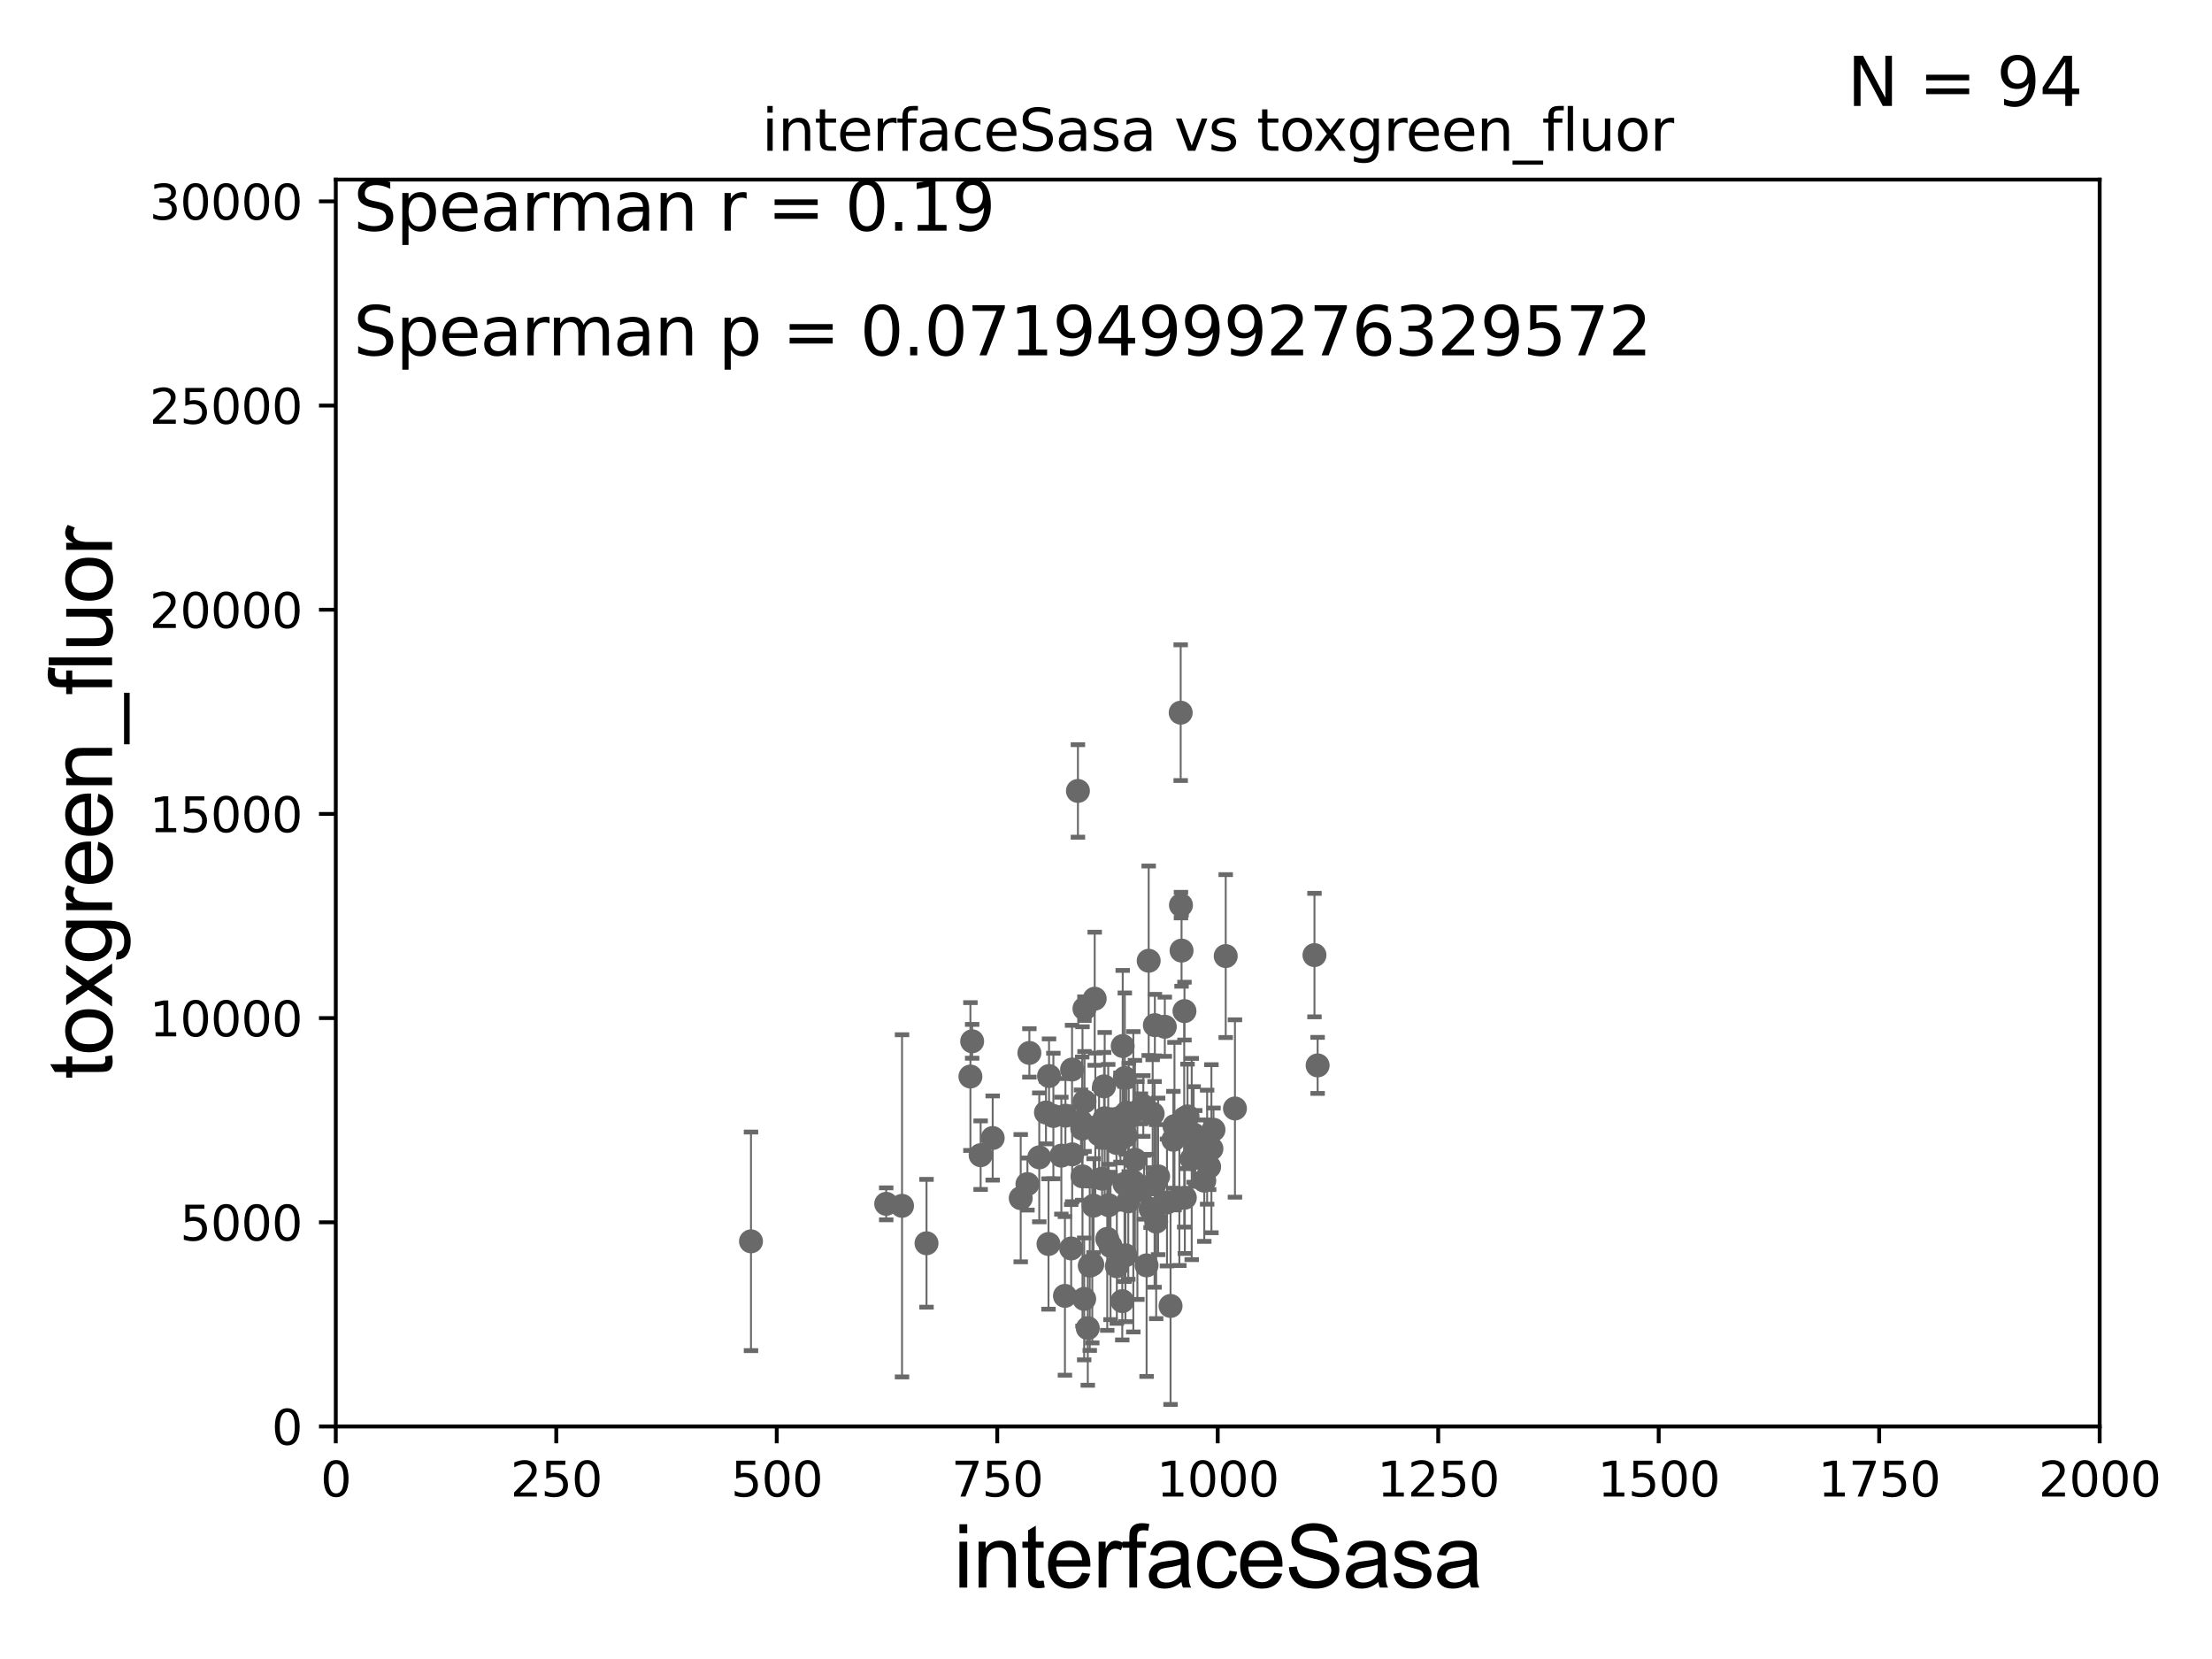 <?xml version="1.0" encoding="utf-8" standalone="no"?>
<!DOCTYPE svg PUBLIC "-//W3C//DTD SVG 1.1//EN"
  "http://www.w3.org/Graphics/SVG/1.1/DTD/svg11.dtd">
<svg xmlns:xlink="http://www.w3.org/1999/xlink" width="460.8pt" height="345.6pt" viewBox="0 0 460.8 345.6" xmlns="http://www.w3.org/2000/svg" version="1.1">
 <defs>
  <style type="text/css">*{stroke-linejoin: round; stroke-linecap: butt}</style>
 </defs>
 <g id="figure_1">
  <g id="patch_1">
   <path d="M 0 345.6 
L 460.8 345.6 
L 460.8 0 
L 0 0 
z
" style="fill: #ffffff"/>
  </g>
  <g id="axes_1">
   <g id="patch_2">
    <path d="M 69.95 297.16 
L 437.4 297.16 
L 437.4 37.411 
L 69.95 37.411 
z
" style="fill: #ffffff"/>
   </g>
   <g id="PathCollection_1">
    <defs>
     <path id="med7392db8e" d="M 0 1.118 
C 0.297 1.118 0.581 1 0.791 0.791 
C 1 0.581 1.118 0.297 1.118 0 
C 1.118 -0.297 1 -0.581 0.791 -0.791 
C 0.581 -1 0.297 -1.118 0 -1.118 
C -0.297 -1.118 -0.581 -1 -0.791 -0.791 
C -1 -0.581 -1.118 -0.297 -1.118 0 
C -1.118 0.297 -1 0.581 -0.791 0.791 
C -0.581 1 -0.297 1.118 0 1.118 
z
" style="stroke: #696969"/>
    </defs>
    <g clip-path="url(#pa7e99a43ee)">
     <use xlink:href="#med7392db8e" x="230.662" y="258.076" style="fill: #696969; stroke: #696969"/>
     <use xlink:href="#med7392db8e" x="223.145" y="260.074" style="fill: #696969; stroke: #696969"/>
     <use xlink:href="#med7392db8e" x="219.438" y="232.481" style="fill: #696969; stroke: #696969"/>
     <use xlink:href="#med7392db8e" x="225.855" y="270.585" style="fill: #696969; stroke: #696969"/>
     <use xlink:href="#med7392db8e" x="228.955" y="236.289" style="fill: #696969; stroke: #696969"/>
     <use xlink:href="#med7392db8e" x="225.447" y="235.115" style="fill: #696969; stroke: #696969"/>
     <use xlink:href="#med7392db8e" x="218.532" y="224.163" style="fill: #696969; stroke: #696969"/>
     <use xlink:href="#med7392db8e" x="218.422" y="259.148" style="fill: #696969; stroke: #696969"/>
     <use xlink:href="#med7392db8e" x="221.099" y="240.741" style="fill: #696969; stroke: #696969"/>
     <use xlink:href="#med7392db8e" x="184.613" y="250.779" style="fill: #696969; stroke: #696969"/>
     <use xlink:href="#med7392db8e" x="202.519" y="216.922" style="fill: #696969; stroke: #696969"/>
     <use xlink:href="#med7392db8e" x="156.446" y="258.592" style="fill: #696969; stroke: #696969"/>
     <use xlink:href="#med7392db8e" x="202.155" y="224.261" style="fill: #696969; stroke: #696969"/>
     <use xlink:href="#med7392db8e" x="206.796" y="237.069" style="fill: #696969; stroke: #696969"/>
     <use xlink:href="#med7392db8e" x="187.909" y="251.196" style="fill: #696969; stroke: #696969"/>
     <use xlink:href="#med7392db8e" x="234.45" y="261.505" style="fill: #696969; stroke: #696969"/>
     <use xlink:href="#med7392db8e" x="225.912" y="210.119" style="fill: #696969; stroke: #696969"/>
     <use xlink:href="#med7392db8e" x="274.487" y="221.941" style="fill: #696969; stroke: #696969"/>
     <use xlink:href="#med7392db8e" x="235.045" y="250.259" style="fill: #696969; stroke: #696969"/>
     <use xlink:href="#med7392db8e" x="239.293" y="200.142" style="fill: #696969; stroke: #696969"/>
     <use xlink:href="#med7392db8e" x="239.688" y="251.852" style="fill: #696969; stroke: #696969"/>
     <use xlink:href="#med7392db8e" x="247.384" y="232.565" style="fill: #696969; stroke: #696969"/>
     <use xlink:href="#med7392db8e" x="246.14" y="198.026" style="fill: #696969; stroke: #696969"/>
     <use xlink:href="#med7392db8e" x="252.361" y="239.298" style="fill: #696969; stroke: #696969"/>
     <use xlink:href="#med7392db8e" x="230" y="226.308" style="fill: #696969; stroke: #696969"/>
     <use xlink:href="#med7392db8e" x="250.873" y="245.956" style="fill: #696969; stroke: #696969"/>
     <use xlink:href="#med7392db8e" x="251.887" y="243.063" style="fill: #696969; stroke: #696969"/>
     <use xlink:href="#med7392db8e" x="238.172" y="230.399" style="fill: #696969; stroke: #696969"/>
     <use xlink:href="#med7392db8e" x="238.316" y="247.322" style="fill: #696969; stroke: #696969"/>
     <use xlink:href="#med7392db8e" x="221.846" y="269.956" style="fill: #696969; stroke: #696969"/>
     <use xlink:href="#med7392db8e" x="242.653" y="213.891" style="fill: #696969; stroke: #696969"/>
     <use xlink:href="#med7392db8e" x="240.577" y="213.555" style="fill: #696969; stroke: #696969"/>
     <use xlink:href="#med7392db8e" x="229.587" y="245.541" style="fill: #696969; stroke: #696969"/>
     <use xlink:href="#med7392db8e" x="212.635" y="249.599" style="fill: #696969; stroke: #696969"/>
     <use xlink:href="#med7392db8e" x="234.253" y="246.621" style="fill: #696969; stroke: #696969"/>
     <use xlink:href="#med7392db8e" x="230.862" y="236.107" style="fill: #696969; stroke: #696969"/>
     <use xlink:href="#med7392db8e" x="237.673" y="230.991" style="fill: #696969; stroke: #696969"/>
     <use xlink:href="#med7392db8e" x="231.343" y="259.554" style="fill: #696969; stroke: #696969"/>
     <use xlink:href="#med7392db8e" x="246.822" y="249.501" style="fill: #696969; stroke: #696969"/>
     <use xlink:href="#med7392db8e" x="230.946" y="251.065" style="fill: #696969; stroke: #696969"/>
     <use xlink:href="#med7392db8e" x="233.789" y="271.048" style="fill: #696969; stroke: #696969"/>
     <use xlink:href="#med7392db8e" x="238.854" y="263.599" style="fill: #696969; stroke: #696969"/>
     <use xlink:href="#med7392db8e" x="233.882" y="217.908" style="fill: #696969; stroke: #696969"/>
     <use xlink:href="#med7392db8e" x="246.692" y="232.988" style="fill: #696969; stroke: #696969"/>
     <use xlink:href="#med7392db8e" x="246.747" y="210.633" style="fill: #696969; stroke: #696969"/>
     <use xlink:href="#med7392db8e" x="244.434" y="237.441" style="fill: #696969; stroke: #696969"/>
     <use xlink:href="#med7392db8e" x="243.102" y="250.506" style="fill: #696969; stroke: #696969"/>
     <use xlink:href="#med7392db8e" x="246.014" y="188.554" style="fill: #696969; stroke: #696969"/>
     <use xlink:href="#med7392db8e" x="227.015" y="263.659" style="fill: #696969; stroke: #696969"/>
     <use xlink:href="#med7392db8e" x="251.468" y="238.976" style="fill: #696969; stroke: #696969"/>
     <use xlink:href="#med7392db8e" x="232.657" y="263.785" style="fill: #696969; stroke: #696969"/>
     <use xlink:href="#med7392db8e" x="224.553" y="164.767" style="fill: #696969; stroke: #696969"/>
     <use xlink:href="#med7392db8e" x="217.893" y="231.752" style="fill: #696969; stroke: #696969"/>
     <use xlink:href="#med7392db8e" x="230.129" y="232.953" style="fill: #696969; stroke: #696969"/>
     <use xlink:href="#med7392db8e" x="243.848" y="272.054" style="fill: #696969; stroke: #696969"/>
     <use xlink:href="#med7392db8e" x="223.357" y="240.472" style="fill: #696969; stroke: #696969"/>
     <use xlink:href="#med7392db8e" x="225.504" y="245.064" style="fill: #696969; stroke: #696969"/>
     <use xlink:href="#med7392db8e" x="273.828" y="198.964" style="fill: #696969; stroke: #696969"/>
     <use xlink:href="#med7392db8e" x="236.093" y="246.187" style="fill: #696969; stroke: #696969"/>
     <use xlink:href="#med7392db8e" x="234.318" y="224.567" style="fill: #696969; stroke: #696969"/>
     <use xlink:href="#med7392db8e" x="241.257" y="245.062" style="fill: #696969; stroke: #696969"/>
     <use xlink:href="#med7392db8e" x="225.927" y="229.461" style="fill: #696969; stroke: #696969"/>
     <use xlink:href="#med7392db8e" x="214.034" y="246.661" style="fill: #696969; stroke: #696969"/>
     <use xlink:href="#med7392db8e" x="255.34" y="199.168" style="fill: #696969; stroke: #696969"/>
     <use xlink:href="#med7392db8e" x="235.144" y="232.795" style="fill: #696969; stroke: #696969"/>
     <use xlink:href="#med7392db8e" x="221.951" y="232.417" style="fill: #696969; stroke: #696969"/>
     <use xlink:href="#med7392db8e" x="234.507" y="236.592" style="fill: #696969; stroke: #696969"/>
     <use xlink:href="#med7392db8e" x="228.047" y="208.05" style="fill: #696969; stroke: #696969"/>
     <use xlink:href="#med7392db8e" x="236.938" y="247.996" style="fill: #696969; stroke: #696969"/>
     <use xlink:href="#med7392db8e" x="257.263" y="230.916" style="fill: #696969; stroke: #696969"/>
     <use xlink:href="#med7392db8e" x="227.812" y="251.163" style="fill: #696969; stroke: #696969"/>
     <use xlink:href="#med7392db8e" x="245.96" y="148.462" style="fill: #696969; stroke: #696969"/>
     <use xlink:href="#med7392db8e" x="204.284" y="240.645" style="fill: #696969; stroke: #696969"/>
     <use xlink:href="#med7392db8e" x="223.327" y="222.797" style="fill: #696969; stroke: #696969"/>
     <use xlink:href="#med7392db8e" x="244.663" y="234.594" style="fill: #696969; stroke: #696969"/>
     <use xlink:href="#med7392db8e" x="248.659" y="236.333" style="fill: #696969; stroke: #696969"/>
     <use xlink:href="#med7392db8e" x="252.795" y="235.346" style="fill: #696969; stroke: #696969"/>
     <use xlink:href="#med7392db8e" x="236.429" y="241.601" style="fill: #696969; stroke: #696969"/>
     <use xlink:href="#med7392db8e" x="228.178" y="234.85" style="fill: #696969; stroke: #696969"/>
     <use xlink:href="#med7392db8e" x="248.255" y="241.444" style="fill: #696969; stroke: #696969"/>
     <use xlink:href="#med7392db8e" x="225.192" y="233.668" style="fill: #696969; stroke: #696969"/>
     <use xlink:href="#med7392db8e" x="227.54" y="263.407" style="fill: #696969; stroke: #696969"/>
     <use xlink:href="#med7392db8e" x="240.515" y="246.729" style="fill: #696969; stroke: #696969"/>
     <use xlink:href="#med7392db8e" x="248.992" y="239.244" style="fill: #696969; stroke: #696969"/>
     <use xlink:href="#med7392db8e" x="234.68" y="231.792" style="fill: #696969; stroke: #696969"/>
     <use xlink:href="#med7392db8e" x="232.582" y="238.094" style="fill: #696969; stroke: #696969"/>
     <use xlink:href="#med7392db8e" x="240.853" y="254.488" style="fill: #696969; stroke: #696969"/>
     <use xlink:href="#med7392db8e" x="216.498" y="241.101" style="fill: #696969; stroke: #696969"/>
     <use xlink:href="#med7392db8e" x="193.011" y="258.997" style="fill: #696969; stroke: #696969"/>
     <use xlink:href="#med7392db8e" x="226.607" y="276.669" style="fill: #696969; stroke: #696969"/>
     <use xlink:href="#med7392db8e" x="245.681" y="249.625" style="fill: #696969; stroke: #696969"/>
     <use xlink:href="#med7392db8e" x="214.439" y="219.344" style="fill: #696969; stroke: #696969"/>
     <use xlink:href="#med7392db8e" x="233.412" y="232.812" style="fill: #696969; stroke: #696969"/>
     <use xlink:href="#med7392db8e" x="240.123" y="232.004" style="fill: #696969; stroke: #696969"/>
    </g>
   </g>
   <g id="matplotlib.axis_1">
    <g id="xtick_1">
     <g id="line2d_1">
      <defs>
       <path id="me545e660f0" d="M 0 0 
L 0 3.5 
" style="stroke: #000000; stroke-width: 0.8"/>
      </defs>
      <g>
       <use xlink:href="#me545e660f0" x="69.95" y="297.16" style="stroke: #000000; stroke-width: 0.8"/>
      </g>
     </g>
     <g id="text_1">
      <!-- 0 -->
      <g transform="translate(66.769 311.758)scale(0.1 -0.1)">
       <defs>
        <path id="DejaVuSans-30" d="M 2034 4250 
Q 1547 4250 1301 3770 
Q 1056 3291 1056 2328 
Q 1056 1369 1301 889 
Q 1547 409 2034 409 
Q 2525 409 2770 889 
Q 3016 1369 3016 2328 
Q 3016 3291 2770 3770 
Q 2525 4250 2034 4250 
z
M 2034 4750 
Q 2819 4750 3233 4129 
Q 3647 3509 3647 2328 
Q 3647 1150 3233 529 
Q 2819 -91 2034 -91 
Q 1250 -91 836 529 
Q 422 1150 422 2328 
Q 422 3509 836 4129 
Q 1250 4750 2034 4750 
z
" transform="scale(0.016)"/>
       </defs>
       <use xlink:href="#DejaVuSans-30"/>
      </g>
     </g>
    </g>
    <g id="xtick_2">
     <g id="line2d_2">
      <g>
       <use xlink:href="#me545e660f0" x="115.881" y="297.16" style="stroke: #000000; stroke-width: 0.8"/>
      </g>
     </g>
     <g id="text_2">
      <!-- 250 -->
      <g transform="translate(106.338 311.758)scale(0.1 -0.1)">
       <defs>
        <path id="DejaVuSans-32" d="M 1228 531 
L 3431 531 
L 3431 0 
L 469 0 
L 469 531 
Q 828 903 1448 1529 
Q 2069 2156 2228 2338 
Q 2531 2678 2651 2914 
Q 2772 3150 2772 3378 
Q 2772 3750 2511 3984 
Q 2250 4219 1831 4219 
Q 1534 4219 1204 4116 
Q 875 4013 500 3803 
L 500 4441 
Q 881 4594 1212 4672 
Q 1544 4750 1819 4750 
Q 2544 4750 2975 4387 
Q 3406 4025 3406 3419 
Q 3406 3131 3298 2873 
Q 3191 2616 2906 2266 
Q 2828 2175 2409 1742 
Q 1991 1309 1228 531 
z
" transform="scale(0.016)"/>
        <path id="DejaVuSans-35" d="M 691 4666 
L 3169 4666 
L 3169 4134 
L 1269 4134 
L 1269 2991 
Q 1406 3038 1543 3061 
Q 1681 3084 1819 3084 
Q 2600 3084 3056 2656 
Q 3513 2228 3513 1497 
Q 3513 744 3044 326 
Q 2575 -91 1722 -91 
Q 1428 -91 1123 -41 
Q 819 9 494 109 
L 494 744 
Q 775 591 1075 516 
Q 1375 441 1709 441 
Q 2250 441 2565 725 
Q 2881 1009 2881 1497 
Q 2881 1984 2565 2268 
Q 2250 2553 1709 2553 
Q 1456 2553 1204 2497 
Q 953 2441 691 2322 
L 691 4666 
z
" transform="scale(0.016)"/>
       </defs>
       <use xlink:href="#DejaVuSans-32"/>
       <use xlink:href="#DejaVuSans-35" x="63.623"/>
       <use xlink:href="#DejaVuSans-30" x="127.246"/>
      </g>
     </g>
    </g>
    <g id="xtick_3">
     <g id="line2d_3">
      <g>
       <use xlink:href="#me545e660f0" x="161.812" y="297.16" style="stroke: #000000; stroke-width: 0.8"/>
      </g>
     </g>
     <g id="text_3">
      <!-- 500 -->
      <g transform="translate(152.269 311.758)scale(0.1 -0.1)">
       <use xlink:href="#DejaVuSans-35"/>
       <use xlink:href="#DejaVuSans-30" x="63.623"/>
       <use xlink:href="#DejaVuSans-30" x="127.246"/>
      </g>
     </g>
    </g>
    <g id="xtick_4">
     <g id="line2d_4">
      <g>
       <use xlink:href="#me545e660f0" x="207.744" y="297.16" style="stroke: #000000; stroke-width: 0.8"/>
      </g>
     </g>
     <g id="text_4">
      <!-- 750 -->
      <g transform="translate(198.2 311.758)scale(0.1 -0.1)">
       <defs>
        <path id="DejaVuSans-37" d="M 525 4666 
L 3525 4666 
L 3525 4397 
L 1831 0 
L 1172 0 
L 2766 4134 
L 525 4134 
L 525 4666 
z
" transform="scale(0.016)"/>
       </defs>
       <use xlink:href="#DejaVuSans-37"/>
       <use xlink:href="#DejaVuSans-35" x="63.623"/>
       <use xlink:href="#DejaVuSans-30" x="127.246"/>
      </g>
     </g>
    </g>
    <g id="xtick_5">
     <g id="line2d_5">
      <g>
       <use xlink:href="#me545e660f0" x="253.675" y="297.16" style="stroke: #000000; stroke-width: 0.8"/>
      </g>
     </g>
     <g id="text_5">
      <!-- 1000 -->
      <g transform="translate(240.95 311.758)scale(0.1 -0.1)">
       <defs>
        <path id="DejaVuSans-31" d="M 794 531 
L 1825 531 
L 1825 4091 
L 703 3866 
L 703 4441 
L 1819 4666 
L 2450 4666 
L 2450 531 
L 3481 531 
L 3481 0 
L 794 0 
L 794 531 
z
" transform="scale(0.016)"/>
       </defs>
       <use xlink:href="#DejaVuSans-31"/>
       <use xlink:href="#DejaVuSans-30" x="63.623"/>
       <use xlink:href="#DejaVuSans-30" x="127.246"/>
       <use xlink:href="#DejaVuSans-30" x="190.869"/>
      </g>
     </g>
    </g>
    <g id="xtick_6">
     <g id="line2d_6">
      <g>
       <use xlink:href="#me545e660f0" x="299.606" y="297.16" style="stroke: #000000; stroke-width: 0.8"/>
      </g>
     </g>
     <g id="text_6">
      <!-- 1250 -->
      <g transform="translate(286.881 311.758)scale(0.1 -0.1)">
       <use xlink:href="#DejaVuSans-31"/>
       <use xlink:href="#DejaVuSans-32" x="63.623"/>
       <use xlink:href="#DejaVuSans-35" x="127.246"/>
       <use xlink:href="#DejaVuSans-30" x="190.869"/>
      </g>
     </g>
    </g>
    <g id="xtick_7">
     <g id="line2d_7">
      <g>
       <use xlink:href="#me545e660f0" x="345.538" y="297.16" style="stroke: #000000; stroke-width: 0.8"/>
      </g>
     </g>
     <g id="text_7">
      <!-- 1500 -->
      <g transform="translate(332.812 311.758)scale(0.1 -0.1)">
       <use xlink:href="#DejaVuSans-31"/>
       <use xlink:href="#DejaVuSans-35" x="63.623"/>
       <use xlink:href="#DejaVuSans-30" x="127.246"/>
       <use xlink:href="#DejaVuSans-30" x="190.869"/>
      </g>
     </g>
    </g>
    <g id="xtick_8">
     <g id="line2d_8">
      <g>
       <use xlink:href="#me545e660f0" x="391.469" y="297.16" style="stroke: #000000; stroke-width: 0.8"/>
      </g>
     </g>
     <g id="text_8">
      <!-- 1750 -->
      <g transform="translate(378.744 311.758)scale(0.1 -0.1)">
       <use xlink:href="#DejaVuSans-31"/>
       <use xlink:href="#DejaVuSans-37" x="63.623"/>
       <use xlink:href="#DejaVuSans-35" x="127.246"/>
       <use xlink:href="#DejaVuSans-30" x="190.869"/>
      </g>
     </g>
    </g>
    <g id="xtick_9">
     <g id="line2d_9">
      <g>
       <use xlink:href="#me545e660f0" x="437.4" y="297.16" style="stroke: #000000; stroke-width: 0.8"/>
      </g>
     </g>
     <g id="text_9">
      <!-- 2000 -->
      <g transform="translate(424.675 311.758)scale(0.1 -0.1)">
       <use xlink:href="#DejaVuSans-32"/>
       <use xlink:href="#DejaVuSans-30" x="63.623"/>
       <use xlink:href="#DejaVuSans-30" x="127.246"/>
       <use xlink:href="#DejaVuSans-30" x="190.869"/>
      </g>
     </g>
    </g>
    <g id="text_10">
     <!-- interfaceSasa -->
     <g transform="translate(198.646 330.722)scale(0.18 -0.18)">
      <defs>
       <path id="ArialMT-69" d="M 425 3934 
L 425 4581 
L 988 4581 
L 988 3934 
L 425 3934 
z
M 425 0 
L 425 3319 
L 988 3319 
L 988 0 
L 425 0 
z
" transform="scale(0.016)"/>
       <path id="ArialMT-6e" d="M 422 0 
L 422 3319 
L 928 3319 
L 928 2847 
Q 1294 3394 1984 3394 
Q 2284 3394 2536 3286 
Q 2788 3178 2913 3003 
Q 3038 2828 3088 2588 
Q 3119 2431 3119 2041 
L 3119 0 
L 2556 0 
L 2556 2019 
Q 2556 2363 2490 2533 
Q 2425 2703 2258 2804 
Q 2091 2906 1866 2906 
Q 1506 2906 1245 2678 
Q 984 2450 984 1813 
L 984 0 
L 422 0 
z
" transform="scale(0.016)"/>
       <path id="ArialMT-74" d="M 1650 503 
L 1731 6 
Q 1494 -44 1306 -44 
Q 1000 -44 831 53 
Q 663 150 594 308 
Q 525 466 525 972 
L 525 2881 
L 113 2881 
L 113 3319 
L 525 3319 
L 525 4141 
L 1084 4478 
L 1084 3319 
L 1650 3319 
L 1650 2881 
L 1084 2881 
L 1084 941 
Q 1084 700 1114 631 
Q 1144 563 1211 522 
Q 1278 481 1403 481 
Q 1497 481 1650 503 
z
" transform="scale(0.016)"/>
       <path id="ArialMT-65" d="M 2694 1069 
L 3275 997 
Q 3138 488 2766 206 
Q 2394 -75 1816 -75 
Q 1088 -75 661 373 
Q 234 822 234 1631 
Q 234 2469 665 2931 
Q 1097 3394 1784 3394 
Q 2450 3394 2872 2941 
Q 3294 2488 3294 1666 
Q 3294 1616 3291 1516 
L 816 1516 
Q 847 969 1125 678 
Q 1403 388 1819 388 
Q 2128 388 2347 550 
Q 2566 713 2694 1069 
z
M 847 1978 
L 2700 1978 
Q 2663 2397 2488 2606 
Q 2219 2931 1791 2931 
Q 1403 2931 1139 2672 
Q 875 2413 847 1978 
z
" transform="scale(0.016)"/>
       <path id="ArialMT-72" d="M 416 0 
L 416 3319 
L 922 3319 
L 922 2816 
Q 1116 3169 1280 3281 
Q 1444 3394 1641 3394 
Q 1925 3394 2219 3213 
L 2025 2691 
Q 1819 2813 1613 2813 
Q 1428 2813 1281 2702 
Q 1134 2591 1072 2394 
Q 978 2094 978 1738 
L 978 0 
L 416 0 
z
" transform="scale(0.016)"/>
       <path id="ArialMT-66" d="M 556 0 
L 556 2881 
L 59 2881 
L 59 3319 
L 556 3319 
L 556 3672 
Q 556 4006 616 4169 
Q 697 4388 901 4523 
Q 1106 4659 1475 4659 
Q 1713 4659 2000 4603 
L 1916 4113 
Q 1741 4144 1584 4144 
Q 1328 4144 1222 4034 
Q 1116 3925 1116 3625 
L 1116 3319 
L 1763 3319 
L 1763 2881 
L 1116 2881 
L 1116 0 
L 556 0 
z
" transform="scale(0.016)"/>
       <path id="ArialMT-61" d="M 2588 409 
Q 2275 144 1986 34 
Q 1697 -75 1366 -75 
Q 819 -75 525 192 
Q 231 459 231 875 
Q 231 1119 342 1320 
Q 453 1522 633 1644 
Q 813 1766 1038 1828 
Q 1203 1872 1538 1913 
Q 2219 1994 2541 2106 
Q 2544 2222 2544 2253 
Q 2544 2597 2384 2738 
Q 2169 2928 1744 2928 
Q 1347 2928 1158 2789 
Q 969 2650 878 2297 
L 328 2372 
Q 403 2725 575 2942 
Q 747 3159 1072 3276 
Q 1397 3394 1825 3394 
Q 2250 3394 2515 3294 
Q 2781 3194 2906 3042 
Q 3031 2891 3081 2659 
Q 3109 2516 3109 2141 
L 3109 1391 
Q 3109 606 3145 398 
Q 3181 191 3288 0 
L 2700 0 
Q 2613 175 2588 409 
z
M 2541 1666 
Q 2234 1541 1622 1453 
Q 1275 1403 1131 1340 
Q 988 1278 909 1158 
Q 831 1038 831 891 
Q 831 666 1001 516 
Q 1172 366 1500 366 
Q 1825 366 2078 508 
Q 2331 650 2450 897 
Q 2541 1088 2541 1459 
L 2541 1666 
z
" transform="scale(0.016)"/>
       <path id="ArialMT-63" d="M 2588 1216 
L 3141 1144 
Q 3050 572 2676 248 
Q 2303 -75 1759 -75 
Q 1078 -75 664 370 
Q 250 816 250 1647 
Q 250 2184 428 2587 
Q 606 2991 970 3192 
Q 1334 3394 1763 3394 
Q 2303 3394 2647 3120 
Q 2991 2847 3088 2344 
L 2541 2259 
Q 2463 2594 2264 2762 
Q 2066 2931 1784 2931 
Q 1359 2931 1093 2626 
Q 828 2322 828 1663 
Q 828 994 1084 691 
Q 1341 388 1753 388 
Q 2084 388 2306 591 
Q 2528 794 2588 1216 
z
" transform="scale(0.016)"/>
       <path id="ArialMT-53" d="M 288 1472 
L 859 1522 
Q 900 1178 1048 958 
Q 1197 738 1509 602 
Q 1822 466 2213 466 
Q 2559 466 2825 569 
Q 3091 672 3220 851 
Q 3350 1031 3350 1244 
Q 3350 1459 3225 1620 
Q 3100 1781 2813 1891 
Q 2628 1963 1997 2114 
Q 1366 2266 1113 2400 
Q 784 2572 623 2826 
Q 463 3081 463 3397 
Q 463 3744 659 4045 
Q 856 4347 1234 4503 
Q 1613 4659 2075 4659 
Q 2584 4659 2973 4495 
Q 3363 4331 3572 4012 
Q 3781 3694 3797 3291 
L 3216 3247 
Q 3169 3681 2898 3903 
Q 2628 4125 2100 4125 
Q 1550 4125 1298 3923 
Q 1047 3722 1047 3438 
Q 1047 3191 1225 3031 
Q 1400 2872 2139 2705 
Q 2878 2538 3153 2413 
Q 3553 2228 3743 1945 
Q 3934 1663 3934 1294 
Q 3934 928 3725 604 
Q 3516 281 3123 101 
Q 2731 -78 2241 -78 
Q 1619 -78 1198 103 
Q 778 284 539 648 
Q 300 1013 288 1472 
z
" transform="scale(0.016)"/>
       <path id="ArialMT-73" d="M 197 991 
L 753 1078 
Q 800 744 1014 566 
Q 1228 388 1613 388 
Q 2000 388 2187 545 
Q 2375 703 2375 916 
Q 2375 1106 2209 1216 
Q 2094 1291 1634 1406 
Q 1016 1563 777 1677 
Q 538 1791 414 1992 
Q 291 2194 291 2438 
Q 291 2659 392 2848 
Q 494 3038 669 3163 
Q 800 3259 1026 3326 
Q 1253 3394 1513 3394 
Q 1903 3394 2198 3281 
Q 2494 3169 2634 2976 
Q 2775 2784 2828 2463 
L 2278 2388 
Q 2241 2644 2061 2787 
Q 1881 2931 1553 2931 
Q 1166 2931 1000 2803 
Q 834 2675 834 2503 
Q 834 2394 903 2306 
Q 972 2216 1119 2156 
Q 1203 2125 1616 2013 
Q 2213 1853 2448 1751 
Q 2684 1650 2818 1456 
Q 2953 1263 2953 975 
Q 2953 694 2789 445 
Q 2625 197 2315 61 
Q 2006 -75 1616 -75 
Q 969 -75 630 194 
Q 291 463 197 991 
z
" transform="scale(0.016)"/>
      </defs>
      <use xlink:href="#ArialMT-69"/>
      <use xlink:href="#ArialMT-6e" x="22.217"/>
      <use xlink:href="#ArialMT-74" x="77.832"/>
      <use xlink:href="#ArialMT-65" x="105.615"/>
      <use xlink:href="#ArialMT-72" x="161.23"/>
      <use xlink:href="#ArialMT-66" x="194.531"/>
      <use xlink:href="#ArialMT-61" x="222.314"/>
      <use xlink:href="#ArialMT-63" x="277.93"/>
      <use xlink:href="#ArialMT-65" x="327.93"/>
      <use xlink:href="#ArialMT-53" x="383.545"/>
      <use xlink:href="#ArialMT-61" x="450.244"/>
      <use xlink:href="#ArialMT-73" x="505.859"/>
      <use xlink:href="#ArialMT-61" x="555.859"/>
     </g>
    </g>
   </g>
   <g id="matplotlib.axis_2">
    <g id="ytick_1">
     <g id="line2d_10">
      <defs>
       <path id="m98542ea030" d="M 0 0 
L -3.5 0 
" style="stroke: #000000; stroke-width: 0.8"/>
      </defs>
      <g>
       <use xlink:href="#m98542ea030" x="69.95" y="297.16" style="stroke: #000000; stroke-width: 0.8"/>
      </g>
     </g>
     <g id="text_11">
      <!-- 0 -->
      <g transform="translate(56.587 300.959)scale(0.1 -0.1)">
       <use xlink:href="#DejaVuSans-30"/>
      </g>
     </g>
    </g>
    <g id="ytick_2">
     <g id="line2d_11">
      <g>
       <use xlink:href="#m98542ea030" x="69.95" y="254.625" style="stroke: #000000; stroke-width: 0.8"/>
      </g>
     </g>
     <g id="text_12">
      <!-- 5000 -->
      <g transform="translate(37.5 258.424)scale(0.1 -0.1)">
       <use xlink:href="#DejaVuSans-35"/>
       <use xlink:href="#DejaVuSans-30" x="63.623"/>
       <use xlink:href="#DejaVuSans-30" x="127.246"/>
       <use xlink:href="#DejaVuSans-30" x="190.869"/>
      </g>
     </g>
    </g>
    <g id="ytick_3">
     <g id="line2d_12">
      <g>
       <use xlink:href="#m98542ea030" x="69.95" y="212.089" style="stroke: #000000; stroke-width: 0.8"/>
      </g>
     </g>
     <g id="text_13">
      <!-- 10000 -->
      <g transform="translate(31.137 215.888)scale(0.1 -0.1)">
       <use xlink:href="#DejaVuSans-31"/>
       <use xlink:href="#DejaVuSans-30" x="63.623"/>
       <use xlink:href="#DejaVuSans-30" x="127.246"/>
       <use xlink:href="#DejaVuSans-30" x="190.869"/>
       <use xlink:href="#DejaVuSans-30" x="254.492"/>
      </g>
     </g>
    </g>
    <g id="ytick_4">
     <g id="line2d_13">
      <g>
       <use xlink:href="#m98542ea030" x="69.95" y="169.554" style="stroke: #000000; stroke-width: 0.8"/>
      </g>
     </g>
     <g id="text_14">
      <!-- 15000 -->
      <g transform="translate(31.137 173.353)scale(0.1 -0.1)">
       <use xlink:href="#DejaVuSans-31"/>
       <use xlink:href="#DejaVuSans-35" x="63.623"/>
       <use xlink:href="#DejaVuSans-30" x="127.246"/>
       <use xlink:href="#DejaVuSans-30" x="190.869"/>
       <use xlink:href="#DejaVuSans-30" x="254.492"/>
      </g>
     </g>
    </g>
    <g id="ytick_5">
     <g id="line2d_14">
      <g>
       <use xlink:href="#m98542ea030" x="69.95" y="127.018" style="stroke: #000000; stroke-width: 0.8"/>
      </g>
     </g>
     <g id="text_15">
      <!-- 20000 -->
      <g transform="translate(31.137 130.817)scale(0.1 -0.1)">
       <use xlink:href="#DejaVuSans-32"/>
       <use xlink:href="#DejaVuSans-30" x="63.623"/>
       <use xlink:href="#DejaVuSans-30" x="127.246"/>
       <use xlink:href="#DejaVuSans-30" x="190.869"/>
       <use xlink:href="#DejaVuSans-30" x="254.492"/>
      </g>
     </g>
    </g>
    <g id="ytick_6">
     <g id="line2d_15">
      <g>
       <use xlink:href="#m98542ea030" x="69.95" y="84.483" style="stroke: #000000; stroke-width: 0.8"/>
      </g>
     </g>
     <g id="text_16">
      <!-- 25000 -->
      <g transform="translate(31.137 88.282)scale(0.1 -0.1)">
       <use xlink:href="#DejaVuSans-32"/>
       <use xlink:href="#DejaVuSans-35" x="63.623"/>
       <use xlink:href="#DejaVuSans-30" x="127.246"/>
       <use xlink:href="#DejaVuSans-30" x="190.869"/>
       <use xlink:href="#DejaVuSans-30" x="254.492"/>
      </g>
     </g>
    </g>
    <g id="ytick_7">
     <g id="line2d_16">
      <g>
       <use xlink:href="#m98542ea030" x="69.95" y="41.947" style="stroke: #000000; stroke-width: 0.8"/>
      </g>
     </g>
     <g id="text_17">
      <!-- 30000 -->
      <g transform="translate(31.137 45.746)scale(0.1 -0.1)">
       <defs>
        <path id="DejaVuSans-33" d="M 2597 2516 
Q 3050 2419 3304 2112 
Q 3559 1806 3559 1356 
Q 3559 666 3084 287 
Q 2609 -91 1734 -91 
Q 1441 -91 1130 -33 
Q 819 25 488 141 
L 488 750 
Q 750 597 1062 519 
Q 1375 441 1716 441 
Q 2309 441 2620 675 
Q 2931 909 2931 1356 
Q 2931 1769 2642 2001 
Q 2353 2234 1838 2234 
L 1294 2234 
L 1294 2753 
L 1863 2753 
Q 2328 2753 2575 2939 
Q 2822 3125 2822 3475 
Q 2822 3834 2567 4026 
Q 2313 4219 1838 4219 
Q 1578 4219 1281 4162 
Q 984 4106 628 3988 
L 628 4550 
Q 988 4650 1302 4700 
Q 1616 4750 1894 4750 
Q 2613 4750 3031 4423 
Q 3450 4097 3450 3541 
Q 3450 3153 3228 2886 
Q 3006 2619 2597 2516 
z
" transform="scale(0.016)"/>
       </defs>
       <use xlink:href="#DejaVuSans-33"/>
       <use xlink:href="#DejaVuSans-30" x="63.623"/>
       <use xlink:href="#DejaVuSans-30" x="127.246"/>
       <use xlink:href="#DejaVuSans-30" x="190.869"/>
       <use xlink:href="#DejaVuSans-30" x="254.492"/>
      </g>
     </g>
    </g>
    <g id="text_18">
     <!-- toxgreen_fluor -->
     <g transform="translate(23.349 224.818)rotate(-90)scale(0.18 -0.18)">
      <defs>
       <path id="ArialMT-6f" d="M 213 1659 
Q 213 2581 725 3025 
Q 1153 3394 1769 3394 
Q 2453 3394 2887 2945 
Q 3322 2497 3322 1706 
Q 3322 1066 3130 698 
Q 2938 331 2570 128 
Q 2203 -75 1769 -75 
Q 1072 -75 642 372 
Q 213 819 213 1659 
z
M 791 1659 
Q 791 1022 1069 705 
Q 1347 388 1769 388 
Q 2188 388 2466 706 
Q 2744 1025 2744 1678 
Q 2744 2294 2464 2611 
Q 2184 2928 1769 2928 
Q 1347 2928 1069 2612 
Q 791 2297 791 1659 
z
" transform="scale(0.016)"/>
       <path id="ArialMT-78" d="M 47 0 
L 1259 1725 
L 138 3319 
L 841 3319 
L 1350 2541 
Q 1494 2319 1581 2169 
Q 1719 2375 1834 2534 
L 2394 3319 
L 3066 3319 
L 1919 1756 
L 3153 0 
L 2463 0 
L 1781 1031 
L 1600 1309 
L 728 0 
L 47 0 
z
" transform="scale(0.016)"/>
       <path id="ArialMT-67" d="M 319 -275 
L 866 -356 
Q 900 -609 1056 -725 
Q 1266 -881 1628 -881 
Q 2019 -881 2231 -725 
Q 2444 -569 2519 -288 
Q 2563 -116 2559 434 
Q 2191 0 1641 0 
Q 956 0 581 494 
Q 206 988 206 1678 
Q 206 2153 378 2554 
Q 550 2956 876 3175 
Q 1203 3394 1644 3394 
Q 2231 3394 2613 2919 
L 2613 3319 
L 3131 3319 
L 3131 450 
Q 3131 -325 2973 -648 
Q 2816 -972 2473 -1159 
Q 2131 -1347 1631 -1347 
Q 1038 -1347 672 -1080 
Q 306 -813 319 -275 
z
M 784 1719 
Q 784 1066 1043 766 
Q 1303 466 1694 466 
Q 2081 466 2343 764 
Q 2606 1063 2606 1700 
Q 2606 2309 2336 2618 
Q 2066 2928 1684 2928 
Q 1309 2928 1046 2623 
Q 784 2319 784 1719 
z
" transform="scale(0.016)"/>
       <path id="ArialMT-5f" d="M -97 -1272 
L -97 -866 
L 3631 -866 
L 3631 -1272 
L -97 -1272 
z
" transform="scale(0.016)"/>
       <path id="ArialMT-6c" d="M 409 0 
L 409 4581 
L 972 4581 
L 972 0 
L 409 0 
z
" transform="scale(0.016)"/>
       <path id="ArialMT-75" d="M 2597 0 
L 2597 488 
Q 2209 -75 1544 -75 
Q 1250 -75 995 37 
Q 741 150 617 320 
Q 494 491 444 738 
Q 409 903 409 1263 
L 409 3319 
L 972 3319 
L 972 1478 
Q 972 1038 1006 884 
Q 1059 663 1231 536 
Q 1403 409 1656 409 
Q 1909 409 2131 539 
Q 2353 669 2445 892 
Q 2538 1116 2538 1541 
L 2538 3319 
L 3100 3319 
L 3100 0 
L 2597 0 
z
" transform="scale(0.016)"/>
      </defs>
      <use xlink:href="#ArialMT-74"/>
      <use xlink:href="#ArialMT-6f" x="27.783"/>
      <use xlink:href="#ArialMT-78" x="83.398"/>
      <use xlink:href="#ArialMT-67" x="133.398"/>
      <use xlink:href="#ArialMT-72" x="189.014"/>
      <use xlink:href="#ArialMT-65" x="222.314"/>
      <use xlink:href="#ArialMT-65" x="277.93"/>
      <use xlink:href="#ArialMT-6e" x="333.545"/>
      <use xlink:href="#ArialMT-5f" x="389.16"/>
      <use xlink:href="#ArialMT-66" x="444.775"/>
      <use xlink:href="#ArialMT-6c" x="472.559"/>
      <use xlink:href="#ArialMT-75" x="494.775"/>
      <use xlink:href="#ArialMT-6f" x="550.391"/>
      <use xlink:href="#ArialMT-72" x="606.006"/>
     </g>
    </g>
   </g>
   <g id="LineCollection_1">
    <path d="M 230.662 277.134 
L 230.662 239.019 
" clip-path="url(#pa7e99a43ee)" style="fill: none; stroke: #696969; stroke-width: 0.4"/>
    <path d="M 223.145 269.22 
L 223.145 250.928 
" clip-path="url(#pa7e99a43ee)" style="fill: none; stroke: #696969; stroke-width: 0.4"/>
    <path d="M 219.438 245.556 
L 219.438 219.405 
" clip-path="url(#pa7e99a43ee)" style="fill: none; stroke: #696969; stroke-width: 0.4"/>
    <path d="M 225.855 283.278 
L 225.855 257.893 
" clip-path="url(#pa7e99a43ee)" style="fill: none; stroke: #696969; stroke-width: 0.4"/>
    <path d="M 228.955 245.82 
L 228.955 226.758 
" clip-path="url(#pa7e99a43ee)" style="fill: none; stroke: #696969; stroke-width: 0.4"/>
    <path d="M 225.447 250.034 
L 225.447 220.197 
" clip-path="url(#pa7e99a43ee)" style="fill: none; stroke: #696969; stroke-width: 0.4"/>
    <path d="M 218.532 231.903 
L 218.532 216.423 
" clip-path="url(#pa7e99a43ee)" style="fill: none; stroke: #696969; stroke-width: 0.4"/>
    <path d="M 218.422 272.729 
L 218.422 245.567 
" clip-path="url(#pa7e99a43ee)" style="fill: none; stroke: #696969; stroke-width: 0.4"/>
    <path d="M 221.099 252.922 
L 221.099 228.561 
" clip-path="url(#pa7e99a43ee)" style="fill: none; stroke: #696969; stroke-width: 0.4"/>
    <path d="M 184.613 254.112 
L 184.613 247.446 
" clip-path="url(#pa7e99a43ee)" style="fill: none; stroke: #696969; stroke-width: 0.4"/>
    <path d="M 202.519 220.448 
L 202.519 213.396 
" clip-path="url(#pa7e99a43ee)" style="fill: none; stroke: #696969; stroke-width: 0.4"/>
    <path d="M 156.446 281.36 
L 156.446 235.825 
" clip-path="url(#pa7e99a43ee)" style="fill: none; stroke: #696969; stroke-width: 0.4"/>
    <path d="M 202.155 239.66 
L 202.155 208.862 
" clip-path="url(#pa7e99a43ee)" style="fill: none; stroke: #696969; stroke-width: 0.4"/>
    <path d="M 206.796 245.833 
L 206.796 228.304 
" clip-path="url(#pa7e99a43ee)" style="fill: none; stroke: #696969; stroke-width: 0.4"/>
    <path d="M 187.909 286.837 
L 187.909 215.555 
" clip-path="url(#pa7e99a43ee)" style="fill: none; stroke: #696969; stroke-width: 0.4"/>
    <path d="M 234.45 275.33 
L 234.45 247.679 
" clip-path="url(#pa7e99a43ee)" style="fill: none; stroke: #696969; stroke-width: 0.4"/>
    <path d="M 225.912 212.574 
L 225.912 207.664 
" clip-path="url(#pa7e99a43ee)" style="fill: none; stroke: #696969; stroke-width: 0.4"/>
    <path d="M 274.487 227.78 
L 274.487 216.101 
" clip-path="url(#pa7e99a43ee)" style="fill: none; stroke: #696969; stroke-width: 0.4"/>
    <path d="M 235.045 266.502 
L 235.045 234.016 
" clip-path="url(#pa7e99a43ee)" style="fill: none; stroke: #696969; stroke-width: 0.4"/>
    <path d="M 239.293 219.878 
L 239.293 180.405 
" clip-path="url(#pa7e99a43ee)" style="fill: none; stroke: #696969; stroke-width: 0.4"/>
    <path d="M 239.688 255.713 
L 239.688 247.991 
" clip-path="url(#pa7e99a43ee)" style="fill: none; stroke: #696969; stroke-width: 0.4"/>
    <path d="M 247.384 243.451 
L 247.384 221.678 
" clip-path="url(#pa7e99a43ee)" style="fill: none; stroke: #696969; stroke-width: 0.4"/>
    <path d="M 246.14 205.451 
L 246.14 190.601 
" clip-path="url(#pa7e99a43ee)" style="fill: none; stroke: #696969; stroke-width: 0.4"/>
    <path d="M 252.361 256.804 
L 252.361 221.793 
" clip-path="url(#pa7e99a43ee)" style="fill: none; stroke: #696969; stroke-width: 0.4"/>
    <path d="M 230 233.373 
L 230 219.243 
" clip-path="url(#pa7e99a43ee)" style="fill: none; stroke: #696969; stroke-width: 0.4"/>
    <path d="M 250.873 258.6 
L 250.873 233.312 
" clip-path="url(#pa7e99a43ee)" style="fill: none; stroke: #696969; stroke-width: 0.4"/>
    <path d="M 251.887 247.809 
L 251.887 238.318 
" clip-path="url(#pa7e99a43ee)" style="fill: none; stroke: #696969; stroke-width: 0.4"/>
    <path d="M 238.172 236.722 
L 238.172 224.077 
" clip-path="url(#pa7e99a43ee)" style="fill: none; stroke: #696969; stroke-width: 0.4"/>
    <path d="M 238.316 253.976 
L 238.316 240.668 
" clip-path="url(#pa7e99a43ee)" style="fill: none; stroke: #696969; stroke-width: 0.4"/>
    <path d="M 221.846 286.479 
L 221.846 253.433 
" clip-path="url(#pa7e99a43ee)" style="fill: none; stroke: #696969; stroke-width: 0.4"/>
    <path d="M 242.653 220.064 
L 242.653 207.718 
" clip-path="url(#pa7e99a43ee)" style="fill: none; stroke: #696969; stroke-width: 0.4"/>
    <path d="M 240.577 219.962 
L 240.577 207.148 
" clip-path="url(#pa7e99a43ee)" style="fill: none; stroke: #696969; stroke-width: 0.4"/>
    <path d="M 229.587 252.19 
L 229.587 238.893 
" clip-path="url(#pa7e99a43ee)" style="fill: none; stroke: #696969; stroke-width: 0.4"/>
    <path d="M 212.635 262.855 
L 212.635 236.342 
" clip-path="url(#pa7e99a43ee)" style="fill: none; stroke: #696969; stroke-width: 0.4"/>
    <path d="M 234.253 266.944 
L 234.253 226.298 
" clip-path="url(#pa7e99a43ee)" style="fill: none; stroke: #696969; stroke-width: 0.4"/>
    <path d="M 230.862 250.471 
L 230.862 221.743 
" clip-path="url(#pa7e99a43ee)" style="fill: none; stroke: #696969; stroke-width: 0.4"/>
    <path d="M 237.673 234.108 
L 237.673 227.873 
" clip-path="url(#pa7e99a43ee)" style="fill: none; stroke: #696969; stroke-width: 0.4"/>
    <path d="M 231.343 274.904 
L 231.343 244.204 
" clip-path="url(#pa7e99a43ee)" style="fill: none; stroke: #696969; stroke-width: 0.4"/>
    <path d="M 246.822 261.129 
L 246.822 237.873 
" clip-path="url(#pa7e99a43ee)" style="fill: none; stroke: #696969; stroke-width: 0.4"/>
    <path d="M 230.946 259.584 
L 230.946 242.547 
" clip-path="url(#pa7e99a43ee)" style="fill: none; stroke: #696969; stroke-width: 0.4"/>
    <path d="M 233.789 279.136 
L 233.789 262.959 
" clip-path="url(#pa7e99a43ee)" style="fill: none; stroke: #696969; stroke-width: 0.4"/>
    <path d="M 238.854 286.731 
L 238.854 240.467 
" clip-path="url(#pa7e99a43ee)" style="fill: none; stroke: #696969; stroke-width: 0.4"/>
    <path d="M 233.882 233.663 
L 233.882 202.153 
" clip-path="url(#pa7e99a43ee)" style="fill: none; stroke: #696969; stroke-width: 0.4"/>
    <path d="M 246.692 255.619 
L 246.692 210.357 
" clip-path="url(#pa7e99a43ee)" style="fill: none; stroke: #696969; stroke-width: 0.4"/>
    <path d="M 246.747 216.653 
L 246.747 204.614 
" clip-path="url(#pa7e99a43ee)" style="fill: none; stroke: #696969; stroke-width: 0.4"/>
    <path d="M 244.434 247.531 
L 244.434 227.351 
" clip-path="url(#pa7e99a43ee)" style="fill: none; stroke: #696969; stroke-width: 0.4"/>
    <path d="M 243.102 263.719 
L 243.102 237.293 
" clip-path="url(#pa7e99a43ee)" style="fill: none; stroke: #696969; stroke-width: 0.4"/>
    <path d="M 246.014 191.214 
L 246.014 185.894 
" clip-path="url(#pa7e99a43ee)" style="fill: none; stroke: #696969; stroke-width: 0.4"/>
    <path d="M 227.015 281.314 
L 227.015 246.003 
" clip-path="url(#pa7e99a43ee)" style="fill: none; stroke: #696969; stroke-width: 0.4"/>
    <path d="M 251.468 250.853 
L 251.468 227.099 
" clip-path="url(#pa7e99a43ee)" style="fill: none; stroke: #696969; stroke-width: 0.4"/>
    <path d="M 232.657 275.674 
L 232.657 251.896 
" clip-path="url(#pa7e99a43ee)" style="fill: none; stroke: #696969; stroke-width: 0.4"/>
    <path d="M 224.553 174.405 
L 224.553 155.129 
" clip-path="url(#pa7e99a43ee)" style="fill: none; stroke: #696969; stroke-width: 0.4"/>
    <path d="M 217.893 238.28 
L 217.893 225.224 
" clip-path="url(#pa7e99a43ee)" style="fill: none; stroke: #696969; stroke-width: 0.4"/>
    <path d="M 230.129 250.822 
L 230.129 215.084 
" clip-path="url(#pa7e99a43ee)" style="fill: none; stroke: #696969; stroke-width: 0.4"/>
    <path d="M 243.848 292.572 
L 243.848 251.535 
" clip-path="url(#pa7e99a43ee)" style="fill: none; stroke: #696969; stroke-width: 0.4"/>
    <path d="M 223.357 250.333 
L 223.357 230.61 
" clip-path="url(#pa7e99a43ee)" style="fill: none; stroke: #696969; stroke-width: 0.4"/>
    <path d="M 225.504 276.235 
L 225.504 213.893 
" clip-path="url(#pa7e99a43ee)" style="fill: none; stroke: #696969; stroke-width: 0.4"/>
    <path d="M 273.828 211.825 
L 273.828 186.102 
" clip-path="url(#pa7e99a43ee)" style="fill: none; stroke: #696969; stroke-width: 0.4"/>
    <path d="M 236.093 277.47 
L 236.093 214.905 
" clip-path="url(#pa7e99a43ee)" style="fill: none; stroke: #696969; stroke-width: 0.4"/>
    <path d="M 234.318 242.28 
L 234.318 206.855 
" clip-path="url(#pa7e99a43ee)" style="fill: none; stroke: #696969; stroke-width: 0.4"/>
    <path d="M 241.257 261.367 
L 241.257 228.756 
" clip-path="url(#pa7e99a43ee)" style="fill: none; stroke: #696969; stroke-width: 0.4"/>
    <path d="M 225.927 239.865 
L 225.927 219.056 
" clip-path="url(#pa7e99a43ee)" style="fill: none; stroke: #696969; stroke-width: 0.4"/>
    <path d="M 214.034 252.085 
L 214.034 241.238 
" clip-path="url(#pa7e99a43ee)" style="fill: none; stroke: #696969; stroke-width: 0.4"/>
    <path d="M 255.34 216.132 
L 255.34 182.204 
" clip-path="url(#pa7e99a43ee)" style="fill: none; stroke: #696969; stroke-width: 0.4"/>
    <path d="M 235.144 244.079 
L 235.144 221.51 
" clip-path="url(#pa7e99a43ee)" style="fill: none; stroke: #696969; stroke-width: 0.4"/>
    <path d="M 221.951 240.156 
L 221.951 224.678 
" clip-path="url(#pa7e99a43ee)" style="fill: none; stroke: #696969; stroke-width: 0.4"/>
    <path d="M 234.507 240.447 
L 234.507 232.736 
" clip-path="url(#pa7e99a43ee)" style="fill: none; stroke: #696969; stroke-width: 0.4"/>
    <path d="M 228.047 221.911 
L 228.047 194.19 
" clip-path="url(#pa7e99a43ee)" style="fill: none; stroke: #696969; stroke-width: 0.4"/>
    <path d="M 236.938 270.694 
L 236.938 225.299 
" clip-path="url(#pa7e99a43ee)" style="fill: none; stroke: #696969; stroke-width: 0.4"/>
    <path d="M 257.263 249.391 
L 257.263 212.441 
" clip-path="url(#pa7e99a43ee)" style="fill: none; stroke: #696969; stroke-width: 0.4"/>
    <path d="M 227.812 260.954 
L 227.812 241.371 
" clip-path="url(#pa7e99a43ee)" style="fill: none; stroke: #696969; stroke-width: 0.4"/>
    <path d="M 245.96 162.597 
L 245.96 134.327 
" clip-path="url(#pa7e99a43ee)" style="fill: none; stroke: #696969; stroke-width: 0.4"/>
    <path d="M 204.284 247.785 
L 204.284 233.506 
" clip-path="url(#pa7e99a43ee)" style="fill: none; stroke: #696969; stroke-width: 0.4"/>
    <path d="M 223.327 232.005 
L 223.327 213.588 
" clip-path="url(#pa7e99a43ee)" style="fill: none; stroke: #696969; stroke-width: 0.4"/>
    <path d="M 244.663 252.039 
L 244.663 217.15 
" clip-path="url(#pa7e99a43ee)" style="fill: none; stroke: #696969; stroke-width: 0.4"/>
    <path d="M 248.659 246.282 
L 248.659 226.383 
" clip-path="url(#pa7e99a43ee)" style="fill: none; stroke: #696969; stroke-width: 0.4"/>
    <path d="M 252.795 239.865 
L 252.795 230.826 
" clip-path="url(#pa7e99a43ee)" style="fill: none; stroke: #696969; stroke-width: 0.4"/>
    <path d="M 236.429 262.306 
L 236.429 220.896 
" clip-path="url(#pa7e99a43ee)" style="fill: none; stroke: #696969; stroke-width: 0.4"/>
    <path d="M 228.178 250.325 
L 228.178 219.375 
" clip-path="url(#pa7e99a43ee)" style="fill: none; stroke: #696969; stroke-width: 0.4"/>
    <path d="M 248.255 262.402 
L 248.255 220.486 
" clip-path="url(#pa7e99a43ee)" style="fill: none; stroke: #696969; stroke-width: 0.4"/>
    <path d="M 225.192 240.267 
L 225.192 227.07 
" clip-path="url(#pa7e99a43ee)" style="fill: none; stroke: #696969; stroke-width: 0.4"/>
    <path d="M 227.54 279.758 
L 227.54 247.056 
" clip-path="url(#pa7e99a43ee)" style="fill: none; stroke: #696969; stroke-width: 0.4"/>
    <path d="M 240.515 268.156 
L 240.515 225.303 
" clip-path="url(#pa7e99a43ee)" style="fill: none; stroke: #696969; stroke-width: 0.4"/>
    <path d="M 248.992 247.142 
L 248.992 231.346 
" clip-path="url(#pa7e99a43ee)" style="fill: none; stroke: #696969; stroke-width: 0.4"/>
    <path d="M 234.68 237.397 
L 234.68 226.186 
" clip-path="url(#pa7e99a43ee)" style="fill: none; stroke: #696969; stroke-width: 0.4"/>
    <path d="M 232.582 245.012 
L 232.582 231.176 
" clip-path="url(#pa7e99a43ee)" style="fill: none; stroke: #696969; stroke-width: 0.4"/>
    <path d="M 240.853 274.699 
L 240.853 234.278 
" clip-path="url(#pa7e99a43ee)" style="fill: none; stroke: #696969; stroke-width: 0.4"/>
    <path d="M 216.498 254.521 
L 216.498 227.681 
" clip-path="url(#pa7e99a43ee)" style="fill: none; stroke: #696969; stroke-width: 0.4"/>
    <path d="M 193.011 272.308 
L 193.011 245.686 
" clip-path="url(#pa7e99a43ee)" style="fill: none; stroke: #696969; stroke-width: 0.4"/>
    <path d="M 226.607 288.572 
L 226.607 264.766 
" clip-path="url(#pa7e99a43ee)" style="fill: none; stroke: #696969; stroke-width: 0.4"/>
    <path d="M 245.681 263.626 
L 245.681 235.625 
" clip-path="url(#pa7e99a43ee)" style="fill: none; stroke: #696969; stroke-width: 0.4"/>
    <path d="M 214.439 224.388 
L 214.439 214.3 
" clip-path="url(#pa7e99a43ee)" style="fill: none; stroke: #696969; stroke-width: 0.4"/>
    <path d="M 233.412 242.097 
L 233.412 223.527 
" clip-path="url(#pa7e99a43ee)" style="fill: none; stroke: #696969; stroke-width: 0.4"/>
    <path d="M 240.123 243.258 
L 240.123 220.751 
" clip-path="url(#pa7e99a43ee)" style="fill: none; stroke: #696969; stroke-width: 0.4"/>
   </g>
   <g id="line2d_17">
    <defs>
     <path id="mc0226bb4c6" d="M 1.5 0 
L -1.5 -0 
" style="stroke: #696969"/>
    </defs>
    <g clip-path="url(#pa7e99a43ee)">
     <use xlink:href="#mc0226bb4c6" x="230.662" y="277.134" style="fill: #696969; stroke: #696969"/>
     <use xlink:href="#mc0226bb4c6" x="223.145" y="269.22" style="fill: #696969; stroke: #696969"/>
     <use xlink:href="#mc0226bb4c6" x="219.438" y="245.556" style="fill: #696969; stroke: #696969"/>
     <use xlink:href="#mc0226bb4c6" x="225.855" y="283.278" style="fill: #696969; stroke: #696969"/>
     <use xlink:href="#mc0226bb4c6" x="228.955" y="245.82" style="fill: #696969; stroke: #696969"/>
     <use xlink:href="#mc0226bb4c6" x="225.447" y="250.034" style="fill: #696969; stroke: #696969"/>
     <use xlink:href="#mc0226bb4c6" x="218.532" y="231.903" style="fill: #696969; stroke: #696969"/>
     <use xlink:href="#mc0226bb4c6" x="218.422" y="272.729" style="fill: #696969; stroke: #696969"/>
     <use xlink:href="#mc0226bb4c6" x="221.099" y="252.922" style="fill: #696969; stroke: #696969"/>
     <use xlink:href="#mc0226bb4c6" x="184.613" y="254.112" style="fill: #696969; stroke: #696969"/>
     <use xlink:href="#mc0226bb4c6" x="202.519" y="220.448" style="fill: #696969; stroke: #696969"/>
     <use xlink:href="#mc0226bb4c6" x="156.446" y="281.36" style="fill: #696969; stroke: #696969"/>
     <use xlink:href="#mc0226bb4c6" x="202.155" y="239.66" style="fill: #696969; stroke: #696969"/>
     <use xlink:href="#mc0226bb4c6" x="206.796" y="245.833" style="fill: #696969; stroke: #696969"/>
     <use xlink:href="#mc0226bb4c6" x="187.909" y="286.837" style="fill: #696969; stroke: #696969"/>
     <use xlink:href="#mc0226bb4c6" x="234.45" y="275.33" style="fill: #696969; stroke: #696969"/>
     <use xlink:href="#mc0226bb4c6" x="225.912" y="212.574" style="fill: #696969; stroke: #696969"/>
     <use xlink:href="#mc0226bb4c6" x="274.487" y="227.78" style="fill: #696969; stroke: #696969"/>
     <use xlink:href="#mc0226bb4c6" x="235.045" y="266.502" style="fill: #696969; stroke: #696969"/>
     <use xlink:href="#mc0226bb4c6" x="239.293" y="219.878" style="fill: #696969; stroke: #696969"/>
     <use xlink:href="#mc0226bb4c6" x="239.688" y="255.713" style="fill: #696969; stroke: #696969"/>
     <use xlink:href="#mc0226bb4c6" x="247.384" y="243.451" style="fill: #696969; stroke: #696969"/>
     <use xlink:href="#mc0226bb4c6" x="246.14" y="205.451" style="fill: #696969; stroke: #696969"/>
     <use xlink:href="#mc0226bb4c6" x="252.361" y="256.804" style="fill: #696969; stroke: #696969"/>
     <use xlink:href="#mc0226bb4c6" x="230" y="233.373" style="fill: #696969; stroke: #696969"/>
     <use xlink:href="#mc0226bb4c6" x="250.873" y="258.6" style="fill: #696969; stroke: #696969"/>
     <use xlink:href="#mc0226bb4c6" x="251.887" y="247.809" style="fill: #696969; stroke: #696969"/>
     <use xlink:href="#mc0226bb4c6" x="238.172" y="236.722" style="fill: #696969; stroke: #696969"/>
     <use xlink:href="#mc0226bb4c6" x="238.316" y="253.976" style="fill: #696969; stroke: #696969"/>
     <use xlink:href="#mc0226bb4c6" x="221.846" y="286.479" style="fill: #696969; stroke: #696969"/>
     <use xlink:href="#mc0226bb4c6" x="242.653" y="220.064" style="fill: #696969; stroke: #696969"/>
     <use xlink:href="#mc0226bb4c6" x="240.577" y="219.962" style="fill: #696969; stroke: #696969"/>
     <use xlink:href="#mc0226bb4c6" x="229.587" y="252.19" style="fill: #696969; stroke: #696969"/>
     <use xlink:href="#mc0226bb4c6" x="212.635" y="262.855" style="fill: #696969; stroke: #696969"/>
     <use xlink:href="#mc0226bb4c6" x="234.253" y="266.944" style="fill: #696969; stroke: #696969"/>
     <use xlink:href="#mc0226bb4c6" x="230.862" y="250.471" style="fill: #696969; stroke: #696969"/>
     <use xlink:href="#mc0226bb4c6" x="237.673" y="234.108" style="fill: #696969; stroke: #696969"/>
     <use xlink:href="#mc0226bb4c6" x="231.343" y="274.904" style="fill: #696969; stroke: #696969"/>
     <use xlink:href="#mc0226bb4c6" x="246.822" y="261.129" style="fill: #696969; stroke: #696969"/>
     <use xlink:href="#mc0226bb4c6" x="230.946" y="259.584" style="fill: #696969; stroke: #696969"/>
     <use xlink:href="#mc0226bb4c6" x="233.789" y="279.136" style="fill: #696969; stroke: #696969"/>
     <use xlink:href="#mc0226bb4c6" x="238.854" y="286.731" style="fill: #696969; stroke: #696969"/>
     <use xlink:href="#mc0226bb4c6" x="233.882" y="233.663" style="fill: #696969; stroke: #696969"/>
     <use xlink:href="#mc0226bb4c6" x="246.692" y="255.619" style="fill: #696969; stroke: #696969"/>
     <use xlink:href="#mc0226bb4c6" x="246.747" y="216.653" style="fill: #696969; stroke: #696969"/>
     <use xlink:href="#mc0226bb4c6" x="244.434" y="247.531" style="fill: #696969; stroke: #696969"/>
     <use xlink:href="#mc0226bb4c6" x="243.102" y="263.719" style="fill: #696969; stroke: #696969"/>
     <use xlink:href="#mc0226bb4c6" x="246.014" y="191.214" style="fill: #696969; stroke: #696969"/>
     <use xlink:href="#mc0226bb4c6" x="227.015" y="281.314" style="fill: #696969; stroke: #696969"/>
     <use xlink:href="#mc0226bb4c6" x="251.468" y="250.853" style="fill: #696969; stroke: #696969"/>
     <use xlink:href="#mc0226bb4c6" x="232.657" y="275.674" style="fill: #696969; stroke: #696969"/>
     <use xlink:href="#mc0226bb4c6" x="224.553" y="174.405" style="fill: #696969; stroke: #696969"/>
     <use xlink:href="#mc0226bb4c6" x="217.893" y="238.28" style="fill: #696969; stroke: #696969"/>
     <use xlink:href="#mc0226bb4c6" x="230.129" y="250.822" style="fill: #696969; stroke: #696969"/>
     <use xlink:href="#mc0226bb4c6" x="243.848" y="292.572" style="fill: #696969; stroke: #696969"/>
     <use xlink:href="#mc0226bb4c6" x="223.357" y="250.333" style="fill: #696969; stroke: #696969"/>
     <use xlink:href="#mc0226bb4c6" x="225.504" y="276.235" style="fill: #696969; stroke: #696969"/>
     <use xlink:href="#mc0226bb4c6" x="273.828" y="211.825" style="fill: #696969; stroke: #696969"/>
     <use xlink:href="#mc0226bb4c6" x="236.093" y="277.47" style="fill: #696969; stroke: #696969"/>
     <use xlink:href="#mc0226bb4c6" x="234.318" y="242.28" style="fill: #696969; stroke: #696969"/>
     <use xlink:href="#mc0226bb4c6" x="241.257" y="261.367" style="fill: #696969; stroke: #696969"/>
     <use xlink:href="#mc0226bb4c6" x="225.927" y="239.865" style="fill: #696969; stroke: #696969"/>
     <use xlink:href="#mc0226bb4c6" x="214.034" y="252.085" style="fill: #696969; stroke: #696969"/>
     <use xlink:href="#mc0226bb4c6" x="255.34" y="216.132" style="fill: #696969; stroke: #696969"/>
     <use xlink:href="#mc0226bb4c6" x="235.144" y="244.079" style="fill: #696969; stroke: #696969"/>
     <use xlink:href="#mc0226bb4c6" x="221.951" y="240.156" style="fill: #696969; stroke: #696969"/>
     <use xlink:href="#mc0226bb4c6" x="234.507" y="240.447" style="fill: #696969; stroke: #696969"/>
     <use xlink:href="#mc0226bb4c6" x="228.047" y="221.911" style="fill: #696969; stroke: #696969"/>
     <use xlink:href="#mc0226bb4c6" x="236.938" y="270.694" style="fill: #696969; stroke: #696969"/>
     <use xlink:href="#mc0226bb4c6" x="257.263" y="249.391" style="fill: #696969; stroke: #696969"/>
     <use xlink:href="#mc0226bb4c6" x="227.812" y="260.954" style="fill: #696969; stroke: #696969"/>
     <use xlink:href="#mc0226bb4c6" x="245.96" y="162.597" style="fill: #696969; stroke: #696969"/>
     <use xlink:href="#mc0226bb4c6" x="204.284" y="247.785" style="fill: #696969; stroke: #696969"/>
     <use xlink:href="#mc0226bb4c6" x="223.327" y="232.005" style="fill: #696969; stroke: #696969"/>
     <use xlink:href="#mc0226bb4c6" x="244.663" y="252.039" style="fill: #696969; stroke: #696969"/>
     <use xlink:href="#mc0226bb4c6" x="248.659" y="246.282" style="fill: #696969; stroke: #696969"/>
     <use xlink:href="#mc0226bb4c6" x="252.795" y="239.865" style="fill: #696969; stroke: #696969"/>
     <use xlink:href="#mc0226bb4c6" x="236.429" y="262.306" style="fill: #696969; stroke: #696969"/>
     <use xlink:href="#mc0226bb4c6" x="228.178" y="250.325" style="fill: #696969; stroke: #696969"/>
     <use xlink:href="#mc0226bb4c6" x="248.255" y="262.402" style="fill: #696969; stroke: #696969"/>
     <use xlink:href="#mc0226bb4c6" x="225.192" y="240.267" style="fill: #696969; stroke: #696969"/>
     <use xlink:href="#mc0226bb4c6" x="227.54" y="279.758" style="fill: #696969; stroke: #696969"/>
     <use xlink:href="#mc0226bb4c6" x="240.515" y="268.156" style="fill: #696969; stroke: #696969"/>
     <use xlink:href="#mc0226bb4c6" x="248.992" y="247.142" style="fill: #696969; stroke: #696969"/>
     <use xlink:href="#mc0226bb4c6" x="234.68" y="237.397" style="fill: #696969; stroke: #696969"/>
     <use xlink:href="#mc0226bb4c6" x="232.582" y="245.012" style="fill: #696969; stroke: #696969"/>
     <use xlink:href="#mc0226bb4c6" x="240.853" y="274.699" style="fill: #696969; stroke: #696969"/>
     <use xlink:href="#mc0226bb4c6" x="216.498" y="254.521" style="fill: #696969; stroke: #696969"/>
     <use xlink:href="#mc0226bb4c6" x="193.011" y="272.308" style="fill: #696969; stroke: #696969"/>
     <use xlink:href="#mc0226bb4c6" x="226.607" y="288.572" style="fill: #696969; stroke: #696969"/>
     <use xlink:href="#mc0226bb4c6" x="245.681" y="263.626" style="fill: #696969; stroke: #696969"/>
     <use xlink:href="#mc0226bb4c6" x="214.439" y="224.388" style="fill: #696969; stroke: #696969"/>
     <use xlink:href="#mc0226bb4c6" x="233.412" y="242.097" style="fill: #696969; stroke: #696969"/>
     <use xlink:href="#mc0226bb4c6" x="240.123" y="243.258" style="fill: #696969; stroke: #696969"/>
    </g>
   </g>
   <g id="line2d_18">
    <g clip-path="url(#pa7e99a43ee)">
     <use xlink:href="#mc0226bb4c6" x="230.662" y="239.019" style="fill: #696969; stroke: #696969"/>
     <use xlink:href="#mc0226bb4c6" x="223.145" y="250.928" style="fill: #696969; stroke: #696969"/>
     <use xlink:href="#mc0226bb4c6" x="219.438" y="219.405" style="fill: #696969; stroke: #696969"/>
     <use xlink:href="#mc0226bb4c6" x="225.855" y="257.893" style="fill: #696969; stroke: #696969"/>
     <use xlink:href="#mc0226bb4c6" x="228.955" y="226.758" style="fill: #696969; stroke: #696969"/>
     <use xlink:href="#mc0226bb4c6" x="225.447" y="220.197" style="fill: #696969; stroke: #696969"/>
     <use xlink:href="#mc0226bb4c6" x="218.532" y="216.423" style="fill: #696969; stroke: #696969"/>
     <use xlink:href="#mc0226bb4c6" x="218.422" y="245.567" style="fill: #696969; stroke: #696969"/>
     <use xlink:href="#mc0226bb4c6" x="221.099" y="228.561" style="fill: #696969; stroke: #696969"/>
     <use xlink:href="#mc0226bb4c6" x="184.613" y="247.446" style="fill: #696969; stroke: #696969"/>
     <use xlink:href="#mc0226bb4c6" x="202.519" y="213.396" style="fill: #696969; stroke: #696969"/>
     <use xlink:href="#mc0226bb4c6" x="156.446" y="235.825" style="fill: #696969; stroke: #696969"/>
     <use xlink:href="#mc0226bb4c6" x="202.155" y="208.862" style="fill: #696969; stroke: #696969"/>
     <use xlink:href="#mc0226bb4c6" x="206.796" y="228.304" style="fill: #696969; stroke: #696969"/>
     <use xlink:href="#mc0226bb4c6" x="187.909" y="215.555" style="fill: #696969; stroke: #696969"/>
     <use xlink:href="#mc0226bb4c6" x="234.45" y="247.679" style="fill: #696969; stroke: #696969"/>
     <use xlink:href="#mc0226bb4c6" x="225.912" y="207.664" style="fill: #696969; stroke: #696969"/>
     <use xlink:href="#mc0226bb4c6" x="274.487" y="216.101" style="fill: #696969; stroke: #696969"/>
     <use xlink:href="#mc0226bb4c6" x="235.045" y="234.016" style="fill: #696969; stroke: #696969"/>
     <use xlink:href="#mc0226bb4c6" x="239.293" y="180.405" style="fill: #696969; stroke: #696969"/>
     <use xlink:href="#mc0226bb4c6" x="239.688" y="247.991" style="fill: #696969; stroke: #696969"/>
     <use xlink:href="#mc0226bb4c6" x="247.384" y="221.678" style="fill: #696969; stroke: #696969"/>
     <use xlink:href="#mc0226bb4c6" x="246.14" y="190.601" style="fill: #696969; stroke: #696969"/>
     <use xlink:href="#mc0226bb4c6" x="252.361" y="221.793" style="fill: #696969; stroke: #696969"/>
     <use xlink:href="#mc0226bb4c6" x="230" y="219.243" style="fill: #696969; stroke: #696969"/>
     <use xlink:href="#mc0226bb4c6" x="250.873" y="233.312" style="fill: #696969; stroke: #696969"/>
     <use xlink:href="#mc0226bb4c6" x="251.887" y="238.318" style="fill: #696969; stroke: #696969"/>
     <use xlink:href="#mc0226bb4c6" x="238.172" y="224.077" style="fill: #696969; stroke: #696969"/>
     <use xlink:href="#mc0226bb4c6" x="238.316" y="240.668" style="fill: #696969; stroke: #696969"/>
     <use xlink:href="#mc0226bb4c6" x="221.846" y="253.433" style="fill: #696969; stroke: #696969"/>
     <use xlink:href="#mc0226bb4c6" x="242.653" y="207.718" style="fill: #696969; stroke: #696969"/>
     <use xlink:href="#mc0226bb4c6" x="240.577" y="207.148" style="fill: #696969; stroke: #696969"/>
     <use xlink:href="#mc0226bb4c6" x="229.587" y="238.893" style="fill: #696969; stroke: #696969"/>
     <use xlink:href="#mc0226bb4c6" x="212.635" y="236.342" style="fill: #696969; stroke: #696969"/>
     <use xlink:href="#mc0226bb4c6" x="234.253" y="226.298" style="fill: #696969; stroke: #696969"/>
     <use xlink:href="#mc0226bb4c6" x="230.862" y="221.743" style="fill: #696969; stroke: #696969"/>
     <use xlink:href="#mc0226bb4c6" x="237.673" y="227.873" style="fill: #696969; stroke: #696969"/>
     <use xlink:href="#mc0226bb4c6" x="231.343" y="244.204" style="fill: #696969; stroke: #696969"/>
     <use xlink:href="#mc0226bb4c6" x="246.822" y="237.873" style="fill: #696969; stroke: #696969"/>
     <use xlink:href="#mc0226bb4c6" x="230.946" y="242.547" style="fill: #696969; stroke: #696969"/>
     <use xlink:href="#mc0226bb4c6" x="233.789" y="262.959" style="fill: #696969; stroke: #696969"/>
     <use xlink:href="#mc0226bb4c6" x="238.854" y="240.467" style="fill: #696969; stroke: #696969"/>
     <use xlink:href="#mc0226bb4c6" x="233.882" y="202.153" style="fill: #696969; stroke: #696969"/>
     <use xlink:href="#mc0226bb4c6" x="246.692" y="210.357" style="fill: #696969; stroke: #696969"/>
     <use xlink:href="#mc0226bb4c6" x="246.747" y="204.614" style="fill: #696969; stroke: #696969"/>
     <use xlink:href="#mc0226bb4c6" x="244.434" y="227.351" style="fill: #696969; stroke: #696969"/>
     <use xlink:href="#mc0226bb4c6" x="243.102" y="237.293" style="fill: #696969; stroke: #696969"/>
     <use xlink:href="#mc0226bb4c6" x="246.014" y="185.894" style="fill: #696969; stroke: #696969"/>
     <use xlink:href="#mc0226bb4c6" x="227.015" y="246.003" style="fill: #696969; stroke: #696969"/>
     <use xlink:href="#mc0226bb4c6" x="251.468" y="227.099" style="fill: #696969; stroke: #696969"/>
     <use xlink:href="#mc0226bb4c6" x="232.657" y="251.896" style="fill: #696969; stroke: #696969"/>
     <use xlink:href="#mc0226bb4c6" x="224.553" y="155.129" style="fill: #696969; stroke: #696969"/>
     <use xlink:href="#mc0226bb4c6" x="217.893" y="225.224" style="fill: #696969; stroke: #696969"/>
     <use xlink:href="#mc0226bb4c6" x="230.129" y="215.084" style="fill: #696969; stroke: #696969"/>
     <use xlink:href="#mc0226bb4c6" x="243.848" y="251.535" style="fill: #696969; stroke: #696969"/>
     <use xlink:href="#mc0226bb4c6" x="223.357" y="230.61" style="fill: #696969; stroke: #696969"/>
     <use xlink:href="#mc0226bb4c6" x="225.504" y="213.893" style="fill: #696969; stroke: #696969"/>
     <use xlink:href="#mc0226bb4c6" x="273.828" y="186.102" style="fill: #696969; stroke: #696969"/>
     <use xlink:href="#mc0226bb4c6" x="236.093" y="214.905" style="fill: #696969; stroke: #696969"/>
     <use xlink:href="#mc0226bb4c6" x="234.318" y="206.855" style="fill: #696969; stroke: #696969"/>
     <use xlink:href="#mc0226bb4c6" x="241.257" y="228.756" style="fill: #696969; stroke: #696969"/>
     <use xlink:href="#mc0226bb4c6" x="225.927" y="219.056" style="fill: #696969; stroke: #696969"/>
     <use xlink:href="#mc0226bb4c6" x="214.034" y="241.238" style="fill: #696969; stroke: #696969"/>
     <use xlink:href="#mc0226bb4c6" x="255.34" y="182.204" style="fill: #696969; stroke: #696969"/>
     <use xlink:href="#mc0226bb4c6" x="235.144" y="221.51" style="fill: #696969; stroke: #696969"/>
     <use xlink:href="#mc0226bb4c6" x="221.951" y="224.678" style="fill: #696969; stroke: #696969"/>
     <use xlink:href="#mc0226bb4c6" x="234.507" y="232.736" style="fill: #696969; stroke: #696969"/>
     <use xlink:href="#mc0226bb4c6" x="228.047" y="194.19" style="fill: #696969; stroke: #696969"/>
     <use xlink:href="#mc0226bb4c6" x="236.938" y="225.299" style="fill: #696969; stroke: #696969"/>
     <use xlink:href="#mc0226bb4c6" x="257.263" y="212.441" style="fill: #696969; stroke: #696969"/>
     <use xlink:href="#mc0226bb4c6" x="227.812" y="241.371" style="fill: #696969; stroke: #696969"/>
     <use xlink:href="#mc0226bb4c6" x="245.96" y="134.327" style="fill: #696969; stroke: #696969"/>
     <use xlink:href="#mc0226bb4c6" x="204.284" y="233.506" style="fill: #696969; stroke: #696969"/>
     <use xlink:href="#mc0226bb4c6" x="223.327" y="213.588" style="fill: #696969; stroke: #696969"/>
     <use xlink:href="#mc0226bb4c6" x="244.663" y="217.15" style="fill: #696969; stroke: #696969"/>
     <use xlink:href="#mc0226bb4c6" x="248.659" y="226.383" style="fill: #696969; stroke: #696969"/>
     <use xlink:href="#mc0226bb4c6" x="252.795" y="230.826" style="fill: #696969; stroke: #696969"/>
     <use xlink:href="#mc0226bb4c6" x="236.429" y="220.896" style="fill: #696969; stroke: #696969"/>
     <use xlink:href="#mc0226bb4c6" x="228.178" y="219.375" style="fill: #696969; stroke: #696969"/>
     <use xlink:href="#mc0226bb4c6" x="248.255" y="220.486" style="fill: #696969; stroke: #696969"/>
     <use xlink:href="#mc0226bb4c6" x="225.192" y="227.07" style="fill: #696969; stroke: #696969"/>
     <use xlink:href="#mc0226bb4c6" x="227.54" y="247.056" style="fill: #696969; stroke: #696969"/>
     <use xlink:href="#mc0226bb4c6" x="240.515" y="225.303" style="fill: #696969; stroke: #696969"/>
     <use xlink:href="#mc0226bb4c6" x="248.992" y="231.346" style="fill: #696969; stroke: #696969"/>
     <use xlink:href="#mc0226bb4c6" x="234.68" y="226.186" style="fill: #696969; stroke: #696969"/>
     <use xlink:href="#mc0226bb4c6" x="232.582" y="231.176" style="fill: #696969; stroke: #696969"/>
     <use xlink:href="#mc0226bb4c6" x="240.853" y="234.278" style="fill: #696969; stroke: #696969"/>
     <use xlink:href="#mc0226bb4c6" x="216.498" y="227.681" style="fill: #696969; stroke: #696969"/>
     <use xlink:href="#mc0226bb4c6" x="193.011" y="245.686" style="fill: #696969; stroke: #696969"/>
     <use xlink:href="#mc0226bb4c6" x="226.607" y="264.766" style="fill: #696969; stroke: #696969"/>
     <use xlink:href="#mc0226bb4c6" x="245.681" y="235.625" style="fill: #696969; stroke: #696969"/>
     <use xlink:href="#mc0226bb4c6" x="214.439" y="214.3" style="fill: #696969; stroke: #696969"/>
     <use xlink:href="#mc0226bb4c6" x="233.412" y="223.527" style="fill: #696969; stroke: #696969"/>
     <use xlink:href="#mc0226bb4c6" x="240.123" y="220.751" style="fill: #696969; stroke: #696969"/>
    </g>
   </g>
   <g id="line2d_19">
    <defs>
     <path id="m2eb5620662" d="M 0 2 
C 0.53 2 1.039 1.789 1.414 1.414 
C 1.789 1.039 2 0.53 2 0 
C 2 -0.53 1.789 -1.039 1.414 -1.414 
C 1.039 -1.789 0.53 -2 0 -2 
C -0.53 -2 -1.039 -1.789 -1.414 -1.414 
C -1.789 -1.039 -2 -0.53 -2 0 
C -2 0.53 -1.789 1.039 -1.414 1.414 
C -1.039 1.789 -0.53 2 0 2 
z
" style="stroke: #696969"/>
    </defs>
    <g clip-path="url(#pa7e99a43ee)">
     <use xlink:href="#m2eb5620662" x="230.662" y="258.076" style="fill: #696969; stroke: #696969"/>
     <use xlink:href="#m2eb5620662" x="223.145" y="260.074" style="fill: #696969; stroke: #696969"/>
     <use xlink:href="#m2eb5620662" x="219.438" y="232.481" style="fill: #696969; stroke: #696969"/>
     <use xlink:href="#m2eb5620662" x="225.855" y="270.585" style="fill: #696969; stroke: #696969"/>
     <use xlink:href="#m2eb5620662" x="228.955" y="236.289" style="fill: #696969; stroke: #696969"/>
     <use xlink:href="#m2eb5620662" x="225.447" y="235.115" style="fill: #696969; stroke: #696969"/>
     <use xlink:href="#m2eb5620662" x="218.532" y="224.163" style="fill: #696969; stroke: #696969"/>
     <use xlink:href="#m2eb5620662" x="218.422" y="259.148" style="fill: #696969; stroke: #696969"/>
     <use xlink:href="#m2eb5620662" x="221.099" y="240.741" style="fill: #696969; stroke: #696969"/>
     <use xlink:href="#m2eb5620662" x="184.613" y="250.779" style="fill: #696969; stroke: #696969"/>
     <use xlink:href="#m2eb5620662" x="202.519" y="216.922" style="fill: #696969; stroke: #696969"/>
     <use xlink:href="#m2eb5620662" x="156.446" y="258.592" style="fill: #696969; stroke: #696969"/>
     <use xlink:href="#m2eb5620662" x="202.155" y="224.261" style="fill: #696969; stroke: #696969"/>
     <use xlink:href="#m2eb5620662" x="206.796" y="237.069" style="fill: #696969; stroke: #696969"/>
     <use xlink:href="#m2eb5620662" x="187.909" y="251.196" style="fill: #696969; stroke: #696969"/>
     <use xlink:href="#m2eb5620662" x="234.45" y="261.505" style="fill: #696969; stroke: #696969"/>
     <use xlink:href="#m2eb5620662" x="225.912" y="210.119" style="fill: #696969; stroke: #696969"/>
     <use xlink:href="#m2eb5620662" x="274.487" y="221.941" style="fill: #696969; stroke: #696969"/>
     <use xlink:href="#m2eb5620662" x="235.045" y="250.259" style="fill: #696969; stroke: #696969"/>
     <use xlink:href="#m2eb5620662" x="239.293" y="200.142" style="fill: #696969; stroke: #696969"/>
     <use xlink:href="#m2eb5620662" x="239.688" y="251.852" style="fill: #696969; stroke: #696969"/>
     <use xlink:href="#m2eb5620662" x="247.384" y="232.565" style="fill: #696969; stroke: #696969"/>
     <use xlink:href="#m2eb5620662" x="246.14" y="198.026" style="fill: #696969; stroke: #696969"/>
     <use xlink:href="#m2eb5620662" x="252.361" y="239.298" style="fill: #696969; stroke: #696969"/>
     <use xlink:href="#m2eb5620662" x="230" y="226.308" style="fill: #696969; stroke: #696969"/>
     <use xlink:href="#m2eb5620662" x="250.873" y="245.956" style="fill: #696969; stroke: #696969"/>
     <use xlink:href="#m2eb5620662" x="251.887" y="243.063" style="fill: #696969; stroke: #696969"/>
     <use xlink:href="#m2eb5620662" x="238.172" y="230.399" style="fill: #696969; stroke: #696969"/>
     <use xlink:href="#m2eb5620662" x="238.316" y="247.322" style="fill: #696969; stroke: #696969"/>
     <use xlink:href="#m2eb5620662" x="221.846" y="269.956" style="fill: #696969; stroke: #696969"/>
     <use xlink:href="#m2eb5620662" x="242.653" y="213.891" style="fill: #696969; stroke: #696969"/>
     <use xlink:href="#m2eb5620662" x="240.577" y="213.555" style="fill: #696969; stroke: #696969"/>
     <use xlink:href="#m2eb5620662" x="229.587" y="245.541" style="fill: #696969; stroke: #696969"/>
     <use xlink:href="#m2eb5620662" x="212.635" y="249.599" style="fill: #696969; stroke: #696969"/>
     <use xlink:href="#m2eb5620662" x="234.253" y="246.621" style="fill: #696969; stroke: #696969"/>
     <use xlink:href="#m2eb5620662" x="230.862" y="236.107" style="fill: #696969; stroke: #696969"/>
     <use xlink:href="#m2eb5620662" x="237.673" y="230.991" style="fill: #696969; stroke: #696969"/>
     <use xlink:href="#m2eb5620662" x="231.343" y="259.554" style="fill: #696969; stroke: #696969"/>
     <use xlink:href="#m2eb5620662" x="246.822" y="249.501" style="fill: #696969; stroke: #696969"/>
     <use xlink:href="#m2eb5620662" x="230.946" y="251.065" style="fill: #696969; stroke: #696969"/>
     <use xlink:href="#m2eb5620662" x="233.789" y="271.048" style="fill: #696969; stroke: #696969"/>
     <use xlink:href="#m2eb5620662" x="238.854" y="263.599" style="fill: #696969; stroke: #696969"/>
     <use xlink:href="#m2eb5620662" x="233.882" y="217.908" style="fill: #696969; stroke: #696969"/>
     <use xlink:href="#m2eb5620662" x="246.692" y="232.988" style="fill: #696969; stroke: #696969"/>
     <use xlink:href="#m2eb5620662" x="246.747" y="210.633" style="fill: #696969; stroke: #696969"/>
     <use xlink:href="#m2eb5620662" x="244.434" y="237.441" style="fill: #696969; stroke: #696969"/>
     <use xlink:href="#m2eb5620662" x="243.102" y="250.506" style="fill: #696969; stroke: #696969"/>
     <use xlink:href="#m2eb5620662" x="246.014" y="188.554" style="fill: #696969; stroke: #696969"/>
     <use xlink:href="#m2eb5620662" x="227.015" y="263.659" style="fill: #696969; stroke: #696969"/>
     <use xlink:href="#m2eb5620662" x="251.468" y="238.976" style="fill: #696969; stroke: #696969"/>
     <use xlink:href="#m2eb5620662" x="232.657" y="263.785" style="fill: #696969; stroke: #696969"/>
     <use xlink:href="#m2eb5620662" x="224.553" y="164.767" style="fill: #696969; stroke: #696969"/>
     <use xlink:href="#m2eb5620662" x="217.893" y="231.752" style="fill: #696969; stroke: #696969"/>
     <use xlink:href="#m2eb5620662" x="230.129" y="232.953" style="fill: #696969; stroke: #696969"/>
     <use xlink:href="#m2eb5620662" x="243.848" y="272.054" style="fill: #696969; stroke: #696969"/>
     <use xlink:href="#m2eb5620662" x="223.357" y="240.472" style="fill: #696969; stroke: #696969"/>
     <use xlink:href="#m2eb5620662" x="225.504" y="245.064" style="fill: #696969; stroke: #696969"/>
     <use xlink:href="#m2eb5620662" x="273.828" y="198.964" style="fill: #696969; stroke: #696969"/>
     <use xlink:href="#m2eb5620662" x="236.093" y="246.187" style="fill: #696969; stroke: #696969"/>
     <use xlink:href="#m2eb5620662" x="234.318" y="224.567" style="fill: #696969; stroke: #696969"/>
     <use xlink:href="#m2eb5620662" x="241.257" y="245.062" style="fill: #696969; stroke: #696969"/>
     <use xlink:href="#m2eb5620662" x="225.927" y="229.461" style="fill: #696969; stroke: #696969"/>
     <use xlink:href="#m2eb5620662" x="214.034" y="246.661" style="fill: #696969; stroke: #696969"/>
     <use xlink:href="#m2eb5620662" x="255.34" y="199.168" style="fill: #696969; stroke: #696969"/>
     <use xlink:href="#m2eb5620662" x="235.144" y="232.795" style="fill: #696969; stroke: #696969"/>
     <use xlink:href="#m2eb5620662" x="221.951" y="232.417" style="fill: #696969; stroke: #696969"/>
     <use xlink:href="#m2eb5620662" x="234.507" y="236.592" style="fill: #696969; stroke: #696969"/>
     <use xlink:href="#m2eb5620662" x="228.047" y="208.05" style="fill: #696969; stroke: #696969"/>
     <use xlink:href="#m2eb5620662" x="236.938" y="247.996" style="fill: #696969; stroke: #696969"/>
     <use xlink:href="#m2eb5620662" x="257.263" y="230.916" style="fill: #696969; stroke: #696969"/>
     <use xlink:href="#m2eb5620662" x="227.812" y="251.163" style="fill: #696969; stroke: #696969"/>
     <use xlink:href="#m2eb5620662" x="245.96" y="148.462" style="fill: #696969; stroke: #696969"/>
     <use xlink:href="#m2eb5620662" x="204.284" y="240.645" style="fill: #696969; stroke: #696969"/>
     <use xlink:href="#m2eb5620662" x="223.327" y="222.797" style="fill: #696969; stroke: #696969"/>
     <use xlink:href="#m2eb5620662" x="244.663" y="234.594" style="fill: #696969; stroke: #696969"/>
     <use xlink:href="#m2eb5620662" x="248.659" y="236.333" style="fill: #696969; stroke: #696969"/>
     <use xlink:href="#m2eb5620662" x="252.795" y="235.346" style="fill: #696969; stroke: #696969"/>
     <use xlink:href="#m2eb5620662" x="236.429" y="241.601" style="fill: #696969; stroke: #696969"/>
     <use xlink:href="#m2eb5620662" x="228.178" y="234.85" style="fill: #696969; stroke: #696969"/>
     <use xlink:href="#m2eb5620662" x="248.255" y="241.444" style="fill: #696969; stroke: #696969"/>
     <use xlink:href="#m2eb5620662" x="225.192" y="233.668" style="fill: #696969; stroke: #696969"/>
     <use xlink:href="#m2eb5620662" x="227.54" y="263.407" style="fill: #696969; stroke: #696969"/>
     <use xlink:href="#m2eb5620662" x="240.515" y="246.729" style="fill: #696969; stroke: #696969"/>
     <use xlink:href="#m2eb5620662" x="248.992" y="239.244" style="fill: #696969; stroke: #696969"/>
     <use xlink:href="#m2eb5620662" x="234.68" y="231.792" style="fill: #696969; stroke: #696969"/>
     <use xlink:href="#m2eb5620662" x="232.582" y="238.094" style="fill: #696969; stroke: #696969"/>
     <use xlink:href="#m2eb5620662" x="240.853" y="254.488" style="fill: #696969; stroke: #696969"/>
     <use xlink:href="#m2eb5620662" x="216.498" y="241.101" style="fill: #696969; stroke: #696969"/>
     <use xlink:href="#m2eb5620662" x="193.011" y="258.997" style="fill: #696969; stroke: #696969"/>
     <use xlink:href="#m2eb5620662" x="226.607" y="276.669" style="fill: #696969; stroke: #696969"/>
     <use xlink:href="#m2eb5620662" x="245.681" y="249.625" style="fill: #696969; stroke: #696969"/>
     <use xlink:href="#m2eb5620662" x="214.439" y="219.344" style="fill: #696969; stroke: #696969"/>
     <use xlink:href="#m2eb5620662" x="233.412" y="232.812" style="fill: #696969; stroke: #696969"/>
     <use xlink:href="#m2eb5620662" x="240.123" y="232.004" style="fill: #696969; stroke: #696969"/>
    </g>
   </g>
   <g id="patch_3">
    <path d="M 69.95 297.16 
L 69.95 37.411 
" style="fill: none; stroke: #000000; stroke-width: 0.8; stroke-linejoin: miter; stroke-linecap: square"/>
   </g>
   <g id="patch_4">
    <path d="M 437.4 297.16 
L 437.4 37.411 
" style="fill: none; stroke: #000000; stroke-width: 0.8; stroke-linejoin: miter; stroke-linecap: square"/>
   </g>
   <g id="patch_5">
    <path d="M 69.95 297.16 
L 437.4 297.16 
" style="fill: none; stroke: #000000; stroke-width: 0.8; stroke-linejoin: miter; stroke-linecap: square"/>
   </g>
   <g id="patch_6">
    <path d="M 69.95 37.411 
L 437.4 37.411 
" style="fill: none; stroke: #000000; stroke-width: 0.8; stroke-linejoin: miter; stroke-linecap: square"/>
   </g>
   <g id="text_19">
    <!-- N = 94 -->
    <g transform="translate(384.806 22.074)scale(0.14 -0.14)">
     <defs>
      <path id="DejaVuSans-4e" d="M 628 4666 
L 1478 4666 
L 3547 763 
L 3547 4666 
L 4159 4666 
L 4159 0 
L 3309 0 
L 1241 3903 
L 1241 0 
L 628 0 
L 628 4666 
z
" transform="scale(0.016)"/>
      <path id="DejaVuSans-20" transform="scale(0.016)"/>
      <path id="DejaVuSans-3d" d="M 678 2906 
L 4684 2906 
L 4684 2381 
L 678 2381 
L 678 2906 
z
M 678 1631 
L 4684 1631 
L 4684 1100 
L 678 1100 
L 678 1631 
z
" transform="scale(0.016)"/>
      <path id="DejaVuSans-39" d="M 703 97 
L 703 672 
Q 941 559 1184 500 
Q 1428 441 1663 441 
Q 2288 441 2617 861 
Q 2947 1281 2994 2138 
Q 2813 1869 2534 1725 
Q 2256 1581 1919 1581 
Q 1219 1581 811 2004 
Q 403 2428 403 3163 
Q 403 3881 828 4315 
Q 1253 4750 1959 4750 
Q 2769 4750 3195 4129 
Q 3622 3509 3622 2328 
Q 3622 1225 3098 567 
Q 2575 -91 1691 -91 
Q 1453 -91 1209 -44 
Q 966 3 703 97 
z
M 1959 2075 
Q 2384 2075 2632 2365 
Q 2881 2656 2881 3163 
Q 2881 3666 2632 3958 
Q 2384 4250 1959 4250 
Q 1534 4250 1286 3958 
Q 1038 3666 1038 3163 
Q 1038 2656 1286 2365 
Q 1534 2075 1959 2075 
z
" transform="scale(0.016)"/>
      <path id="DejaVuSans-34" d="M 2419 4116 
L 825 1625 
L 2419 1625 
L 2419 4116 
z
M 2253 4666 
L 3047 4666 
L 3047 1625 
L 3713 1625 
L 3713 1100 
L 3047 1100 
L 3047 0 
L 2419 0 
L 2419 1100 
L 313 1100 
L 313 1709 
L 2253 4666 
z
" transform="scale(0.016)"/>
     </defs>
     <use xlink:href="#DejaVuSans-4e"/>
     <use xlink:href="#DejaVuSans-20" x="74.805"/>
     <use xlink:href="#DejaVuSans-3d" x="106.592"/>
     <use xlink:href="#DejaVuSans-20" x="190.381"/>
     <use xlink:href="#DejaVuSans-39" x="222.168"/>
     <use xlink:href="#DejaVuSans-34" x="285.791"/>
    </g>
   </g>
   <g id="text_20">
    <!-- Spearman r = 0.19 -->
    <g transform="translate(73.624 48.049)scale(0.14 -0.14)">
     <defs>
      <path id="DejaVuSans-53" d="M 3425 4513 
L 3425 3897 
Q 3066 4069 2747 4153 
Q 2428 4238 2131 4238 
Q 1616 4238 1336 4038 
Q 1056 3838 1056 3469 
Q 1056 3159 1242 3001 
Q 1428 2844 1947 2747 
L 2328 2669 
Q 3034 2534 3370 2195 
Q 3706 1856 3706 1288 
Q 3706 609 3251 259 
Q 2797 -91 1919 -91 
Q 1588 -91 1214 -16 
Q 841 59 441 206 
L 441 856 
Q 825 641 1194 531 
Q 1563 422 1919 422 
Q 2459 422 2753 634 
Q 3047 847 3047 1241 
Q 3047 1584 2836 1778 
Q 2625 1972 2144 2069 
L 1759 2144 
Q 1053 2284 737 2584 
Q 422 2884 422 3419 
Q 422 4038 858 4394 
Q 1294 4750 2059 4750 
Q 2388 4750 2728 4690 
Q 3069 4631 3425 4513 
z
" transform="scale(0.016)"/>
      <path id="DejaVuSans-70" d="M 1159 525 
L 1159 -1331 
L 581 -1331 
L 581 3500 
L 1159 3500 
L 1159 2969 
Q 1341 3281 1617 3432 
Q 1894 3584 2278 3584 
Q 2916 3584 3314 3078 
Q 3713 2572 3713 1747 
Q 3713 922 3314 415 
Q 2916 -91 2278 -91 
Q 1894 -91 1617 61 
Q 1341 213 1159 525 
z
M 3116 1747 
Q 3116 2381 2855 2742 
Q 2594 3103 2138 3103 
Q 1681 3103 1420 2742 
Q 1159 2381 1159 1747 
Q 1159 1113 1420 752 
Q 1681 391 2138 391 
Q 2594 391 2855 752 
Q 3116 1113 3116 1747 
z
" transform="scale(0.016)"/>
      <path id="DejaVuSans-65" d="M 3597 1894 
L 3597 1613 
L 953 1613 
Q 991 1019 1311 708 
Q 1631 397 2203 397 
Q 2534 397 2845 478 
Q 3156 559 3463 722 
L 3463 178 
Q 3153 47 2828 -22 
Q 2503 -91 2169 -91 
Q 1331 -91 842 396 
Q 353 884 353 1716 
Q 353 2575 817 3079 
Q 1281 3584 2069 3584 
Q 2775 3584 3186 3129 
Q 3597 2675 3597 1894 
z
M 3022 2063 
Q 3016 2534 2758 2815 
Q 2500 3097 2075 3097 
Q 1594 3097 1305 2825 
Q 1016 2553 972 2059 
L 3022 2063 
z
" transform="scale(0.016)"/>
      <path id="DejaVuSans-61" d="M 2194 1759 
Q 1497 1759 1228 1600 
Q 959 1441 959 1056 
Q 959 750 1161 570 
Q 1363 391 1709 391 
Q 2188 391 2477 730 
Q 2766 1069 2766 1631 
L 2766 1759 
L 2194 1759 
z
M 3341 1997 
L 3341 0 
L 2766 0 
L 2766 531 
Q 2569 213 2275 61 
Q 1981 -91 1556 -91 
Q 1019 -91 701 211 
Q 384 513 384 1019 
Q 384 1609 779 1909 
Q 1175 2209 1959 2209 
L 2766 2209 
L 2766 2266 
Q 2766 2663 2505 2880 
Q 2244 3097 1772 3097 
Q 1472 3097 1187 3025 
Q 903 2953 641 2809 
L 641 3341 
Q 956 3463 1253 3523 
Q 1550 3584 1831 3584 
Q 2591 3584 2966 3190 
Q 3341 2797 3341 1997 
z
" transform="scale(0.016)"/>
      <path id="DejaVuSans-72" d="M 2631 2963 
Q 2534 3019 2420 3045 
Q 2306 3072 2169 3072 
Q 1681 3072 1420 2755 
Q 1159 2438 1159 1844 
L 1159 0 
L 581 0 
L 581 3500 
L 1159 3500 
L 1159 2956 
Q 1341 3275 1631 3429 
Q 1922 3584 2338 3584 
Q 2397 3584 2469 3576 
Q 2541 3569 2628 3553 
L 2631 2963 
z
" transform="scale(0.016)"/>
      <path id="DejaVuSans-6d" d="M 3328 2828 
Q 3544 3216 3844 3400 
Q 4144 3584 4550 3584 
Q 5097 3584 5394 3201 
Q 5691 2819 5691 2113 
L 5691 0 
L 5113 0 
L 5113 2094 
Q 5113 2597 4934 2840 
Q 4756 3084 4391 3084 
Q 3944 3084 3684 2787 
Q 3425 2491 3425 1978 
L 3425 0 
L 2847 0 
L 2847 2094 
Q 2847 2600 2669 2842 
Q 2491 3084 2119 3084 
Q 1678 3084 1418 2786 
Q 1159 2488 1159 1978 
L 1159 0 
L 581 0 
L 581 3500 
L 1159 3500 
L 1159 2956 
Q 1356 3278 1631 3431 
Q 1906 3584 2284 3584 
Q 2666 3584 2933 3390 
Q 3200 3197 3328 2828 
z
" transform="scale(0.016)"/>
      <path id="DejaVuSans-6e" d="M 3513 2113 
L 3513 0 
L 2938 0 
L 2938 2094 
Q 2938 2591 2744 2837 
Q 2550 3084 2163 3084 
Q 1697 3084 1428 2787 
Q 1159 2491 1159 1978 
L 1159 0 
L 581 0 
L 581 3500 
L 1159 3500 
L 1159 2956 
Q 1366 3272 1645 3428 
Q 1925 3584 2291 3584 
Q 2894 3584 3203 3211 
Q 3513 2838 3513 2113 
z
" transform="scale(0.016)"/>
      <path id="DejaVuSans-2e" d="M 684 794 
L 1344 794 
L 1344 0 
L 684 0 
L 684 794 
z
" transform="scale(0.016)"/>
     </defs>
     <use xlink:href="#DejaVuSans-53"/>
     <use xlink:href="#DejaVuSans-70" x="63.477"/>
     <use xlink:href="#DejaVuSans-65" x="126.953"/>
     <use xlink:href="#DejaVuSans-61" x="188.477"/>
     <use xlink:href="#DejaVuSans-72" x="249.756"/>
     <use xlink:href="#DejaVuSans-6d" x="289.119"/>
     <use xlink:href="#DejaVuSans-61" x="386.531"/>
     <use xlink:href="#DejaVuSans-6e" x="447.811"/>
     <use xlink:href="#DejaVuSans-20" x="511.189"/>
     <use xlink:href="#DejaVuSans-72" x="542.977"/>
     <use xlink:href="#DejaVuSans-20" x="584.09"/>
     <use xlink:href="#DejaVuSans-3d" x="615.877"/>
     <use xlink:href="#DejaVuSans-20" x="699.666"/>
     <use xlink:href="#DejaVuSans-30" x="731.453"/>
     <use xlink:href="#DejaVuSans-2e" x="795.076"/>
     <use xlink:href="#DejaVuSans-31" x="826.863"/>
     <use xlink:href="#DejaVuSans-39" x="890.486"/>
    </g>
   </g>
   <g id="text_21">
    <!-- Spearman p = 0.07194999276329572 -->
    <g transform="translate(73.624 74.024)scale(0.14 -0.14)">
     <defs>
      <path id="DejaVuSans-36" d="M 2113 2584 
Q 1688 2584 1439 2293 
Q 1191 2003 1191 1497 
Q 1191 994 1439 701 
Q 1688 409 2113 409 
Q 2538 409 2786 701 
Q 3034 994 3034 1497 
Q 3034 2003 2786 2293 
Q 2538 2584 2113 2584 
z
M 3366 4563 
L 3366 3988 
Q 3128 4100 2886 4159 
Q 2644 4219 2406 4219 
Q 1781 4219 1451 3797 
Q 1122 3375 1075 2522 
Q 1259 2794 1537 2939 
Q 1816 3084 2150 3084 
Q 2853 3084 3261 2657 
Q 3669 2231 3669 1497 
Q 3669 778 3244 343 
Q 2819 -91 2113 -91 
Q 1303 -91 875 529 
Q 447 1150 447 2328 
Q 447 3434 972 4092 
Q 1497 4750 2381 4750 
Q 2619 4750 2861 4703 
Q 3103 4656 3366 4563 
z
" transform="scale(0.016)"/>
     </defs>
     <use xlink:href="#DejaVuSans-53"/>
     <use xlink:href="#DejaVuSans-70" x="63.477"/>
     <use xlink:href="#DejaVuSans-65" x="126.953"/>
     <use xlink:href="#DejaVuSans-61" x="188.477"/>
     <use xlink:href="#DejaVuSans-72" x="249.756"/>
     <use xlink:href="#DejaVuSans-6d" x="289.119"/>
     <use xlink:href="#DejaVuSans-61" x="386.531"/>
     <use xlink:href="#DejaVuSans-6e" x="447.811"/>
     <use xlink:href="#DejaVuSans-20" x="511.189"/>
     <use xlink:href="#DejaVuSans-70" x="542.977"/>
     <use xlink:href="#DejaVuSans-20" x="606.453"/>
     <use xlink:href="#DejaVuSans-3d" x="638.24"/>
     <use xlink:href="#DejaVuSans-20" x="722.029"/>
     <use xlink:href="#DejaVuSans-30" x="753.816"/>
     <use xlink:href="#DejaVuSans-2e" x="817.439"/>
     <use xlink:href="#DejaVuSans-30" x="849.227"/>
     <use xlink:href="#DejaVuSans-37" x="912.85"/>
     <use xlink:href="#DejaVuSans-31" x="976.473"/>
     <use xlink:href="#DejaVuSans-39" x="1040.096"/>
     <use xlink:href="#DejaVuSans-34" x="1103.719"/>
     <use xlink:href="#DejaVuSans-39" x="1167.342"/>
     <use xlink:href="#DejaVuSans-39" x="1230.965"/>
     <use xlink:href="#DejaVuSans-39" x="1294.588"/>
     <use xlink:href="#DejaVuSans-32" x="1358.211"/>
     <use xlink:href="#DejaVuSans-37" x="1421.834"/>
     <use xlink:href="#DejaVuSans-36" x="1485.457"/>
     <use xlink:href="#DejaVuSans-33" x="1549.08"/>
     <use xlink:href="#DejaVuSans-32" x="1612.703"/>
     <use xlink:href="#DejaVuSans-39" x="1676.326"/>
     <use xlink:href="#DejaVuSans-35" x="1739.949"/>
     <use xlink:href="#DejaVuSans-37" x="1803.572"/>
     <use xlink:href="#DejaVuSans-32" x="1867.195"/>
    </g>
   </g>
   <g id="text_22">
    <!-- interfaceSasa vs toxgreen_fluor -->
    <g transform="translate(158.702 31.411)scale(0.12 -0.12)">
     <defs>
      <path id="DejaVuSans-69" d="M 603 3500 
L 1178 3500 
L 1178 0 
L 603 0 
L 603 3500 
z
M 603 4863 
L 1178 4863 
L 1178 4134 
L 603 4134 
L 603 4863 
z
" transform="scale(0.016)"/>
      <path id="DejaVuSans-74" d="M 1172 4494 
L 1172 3500 
L 2356 3500 
L 2356 3053 
L 1172 3053 
L 1172 1153 
Q 1172 725 1289 603 
Q 1406 481 1766 481 
L 2356 481 
L 2356 0 
L 1766 0 
Q 1100 0 847 248 
Q 594 497 594 1153 
L 594 3053 
L 172 3053 
L 172 3500 
L 594 3500 
L 594 4494 
L 1172 4494 
z
" transform="scale(0.016)"/>
      <path id="DejaVuSans-66" d="M 2375 4863 
L 2375 4384 
L 1825 4384 
Q 1516 4384 1395 4259 
Q 1275 4134 1275 3809 
L 1275 3500 
L 2222 3500 
L 2222 3053 
L 1275 3053 
L 1275 0 
L 697 0 
L 697 3053 
L 147 3053 
L 147 3500 
L 697 3500 
L 697 3744 
Q 697 4328 969 4595 
Q 1241 4863 1831 4863 
L 2375 4863 
z
" transform="scale(0.016)"/>
      <path id="DejaVuSans-63" d="M 3122 3366 
L 3122 2828 
Q 2878 2963 2633 3030 
Q 2388 3097 2138 3097 
Q 1578 3097 1268 2742 
Q 959 2388 959 1747 
Q 959 1106 1268 751 
Q 1578 397 2138 397 
Q 2388 397 2633 464 
Q 2878 531 3122 666 
L 3122 134 
Q 2881 22 2623 -34 
Q 2366 -91 2075 -91 
Q 1284 -91 818 406 
Q 353 903 353 1747 
Q 353 2603 823 3093 
Q 1294 3584 2113 3584 
Q 2378 3584 2631 3529 
Q 2884 3475 3122 3366 
z
" transform="scale(0.016)"/>
      <path id="DejaVuSans-73" d="M 2834 3397 
L 2834 2853 
Q 2591 2978 2328 3040 
Q 2066 3103 1784 3103 
Q 1356 3103 1142 2972 
Q 928 2841 928 2578 
Q 928 2378 1081 2264 
Q 1234 2150 1697 2047 
L 1894 2003 
Q 2506 1872 2764 1633 
Q 3022 1394 3022 966 
Q 3022 478 2636 193 
Q 2250 -91 1575 -91 
Q 1294 -91 989 -36 
Q 684 19 347 128 
L 347 722 
Q 666 556 975 473 
Q 1284 391 1588 391 
Q 1994 391 2212 530 
Q 2431 669 2431 922 
Q 2431 1156 2273 1281 
Q 2116 1406 1581 1522 
L 1381 1569 
Q 847 1681 609 1914 
Q 372 2147 372 2553 
Q 372 3047 722 3315 
Q 1072 3584 1716 3584 
Q 2034 3584 2315 3537 
Q 2597 3491 2834 3397 
z
" transform="scale(0.016)"/>
      <path id="DejaVuSans-76" d="M 191 3500 
L 800 3500 
L 1894 563 
L 2988 3500 
L 3597 3500 
L 2284 0 
L 1503 0 
L 191 3500 
z
" transform="scale(0.016)"/>
      <path id="DejaVuSans-6f" d="M 1959 3097 
Q 1497 3097 1228 2736 
Q 959 2375 959 1747 
Q 959 1119 1226 758 
Q 1494 397 1959 397 
Q 2419 397 2687 759 
Q 2956 1122 2956 1747 
Q 2956 2369 2687 2733 
Q 2419 3097 1959 3097 
z
M 1959 3584 
Q 2709 3584 3137 3096 
Q 3566 2609 3566 1747 
Q 3566 888 3137 398 
Q 2709 -91 1959 -91 
Q 1206 -91 779 398 
Q 353 888 353 1747 
Q 353 2609 779 3096 
Q 1206 3584 1959 3584 
z
" transform="scale(0.016)"/>
      <path id="DejaVuSans-78" d="M 3513 3500 
L 2247 1797 
L 3578 0 
L 2900 0 
L 1881 1375 
L 863 0 
L 184 0 
L 1544 1831 
L 300 3500 
L 978 3500 
L 1906 2253 
L 2834 3500 
L 3513 3500 
z
" transform="scale(0.016)"/>
      <path id="DejaVuSans-67" d="M 2906 1791 
Q 2906 2416 2648 2759 
Q 2391 3103 1925 3103 
Q 1463 3103 1205 2759 
Q 947 2416 947 1791 
Q 947 1169 1205 825 
Q 1463 481 1925 481 
Q 2391 481 2648 825 
Q 2906 1169 2906 1791 
z
M 3481 434 
Q 3481 -459 3084 -895 
Q 2688 -1331 1869 -1331 
Q 1566 -1331 1297 -1286 
Q 1028 -1241 775 -1147 
L 775 -588 
Q 1028 -725 1275 -790 
Q 1522 -856 1778 -856 
Q 2344 -856 2625 -561 
Q 2906 -266 2906 331 
L 2906 616 
Q 2728 306 2450 153 
Q 2172 0 1784 0 
Q 1141 0 747 490 
Q 353 981 353 1791 
Q 353 2603 747 3093 
Q 1141 3584 1784 3584 
Q 2172 3584 2450 3431 
Q 2728 3278 2906 2969 
L 2906 3500 
L 3481 3500 
L 3481 434 
z
" transform="scale(0.016)"/>
      <path id="DejaVuSans-5f" d="M 3263 -1063 
L 3263 -1509 
L -63 -1509 
L -63 -1063 
L 3263 -1063 
z
" transform="scale(0.016)"/>
      <path id="DejaVuSans-6c" d="M 603 4863 
L 1178 4863 
L 1178 0 
L 603 0 
L 603 4863 
z
" transform="scale(0.016)"/>
      <path id="DejaVuSans-75" d="M 544 1381 
L 544 3500 
L 1119 3500 
L 1119 1403 
Q 1119 906 1312 657 
Q 1506 409 1894 409 
Q 2359 409 2629 706 
Q 2900 1003 2900 1516 
L 2900 3500 
L 3475 3500 
L 3475 0 
L 2900 0 
L 2900 538 
Q 2691 219 2414 64 
Q 2138 -91 1772 -91 
Q 1169 -91 856 284 
Q 544 659 544 1381 
z
M 1991 3584 
L 1991 3584 
z
" transform="scale(0.016)"/>
     </defs>
     <use xlink:href="#DejaVuSans-69"/>
     <use xlink:href="#DejaVuSans-6e" x="27.783"/>
     <use xlink:href="#DejaVuSans-74" x="91.162"/>
     <use xlink:href="#DejaVuSans-65" x="130.371"/>
     <use xlink:href="#DejaVuSans-72" x="191.895"/>
     <use xlink:href="#DejaVuSans-66" x="233.008"/>
     <use xlink:href="#DejaVuSans-61" x="268.213"/>
     <use xlink:href="#DejaVuSans-63" x="329.492"/>
     <use xlink:href="#DejaVuSans-65" x="384.473"/>
     <use xlink:href="#DejaVuSans-53" x="445.996"/>
     <use xlink:href="#DejaVuSans-61" x="509.473"/>
     <use xlink:href="#DejaVuSans-73" x="570.752"/>
     <use xlink:href="#DejaVuSans-61" x="622.852"/>
     <use xlink:href="#DejaVuSans-20" x="684.131"/>
     <use xlink:href="#DejaVuSans-76" x="715.918"/>
     <use xlink:href="#DejaVuSans-73" x="775.098"/>
     <use xlink:href="#DejaVuSans-20" x="827.197"/>
     <use xlink:href="#DejaVuSans-74" x="858.984"/>
     <use xlink:href="#DejaVuSans-6f" x="898.193"/>
     <use xlink:href="#DejaVuSans-78" x="956.25"/>
     <use xlink:href="#DejaVuSans-67" x="1015.43"/>
     <use xlink:href="#DejaVuSans-72" x="1078.906"/>
     <use xlink:href="#DejaVuSans-65" x="1117.77"/>
     <use xlink:href="#DejaVuSans-65" x="1179.293"/>
     <use xlink:href="#DejaVuSans-6e" x="1240.816"/>
     <use xlink:href="#DejaVuSans-5f" x="1304.195"/>
     <use xlink:href="#DejaVuSans-66" x="1354.195"/>
     <use xlink:href="#DejaVuSans-6c" x="1389.4"/>
     <use xlink:href="#DejaVuSans-75" x="1417.184"/>
     <use xlink:href="#DejaVuSans-6f" x="1480.562"/>
     <use xlink:href="#DejaVuSans-72" x="1541.744"/>
    </g>
   </g>
  </g>
 </g>
 <defs>
  <clipPath id="pa7e99a43ee">
   <rect x="69.95" y="37.411" width="367.45" height="259.749"/>
  </clipPath>
 </defs>
</svg>
